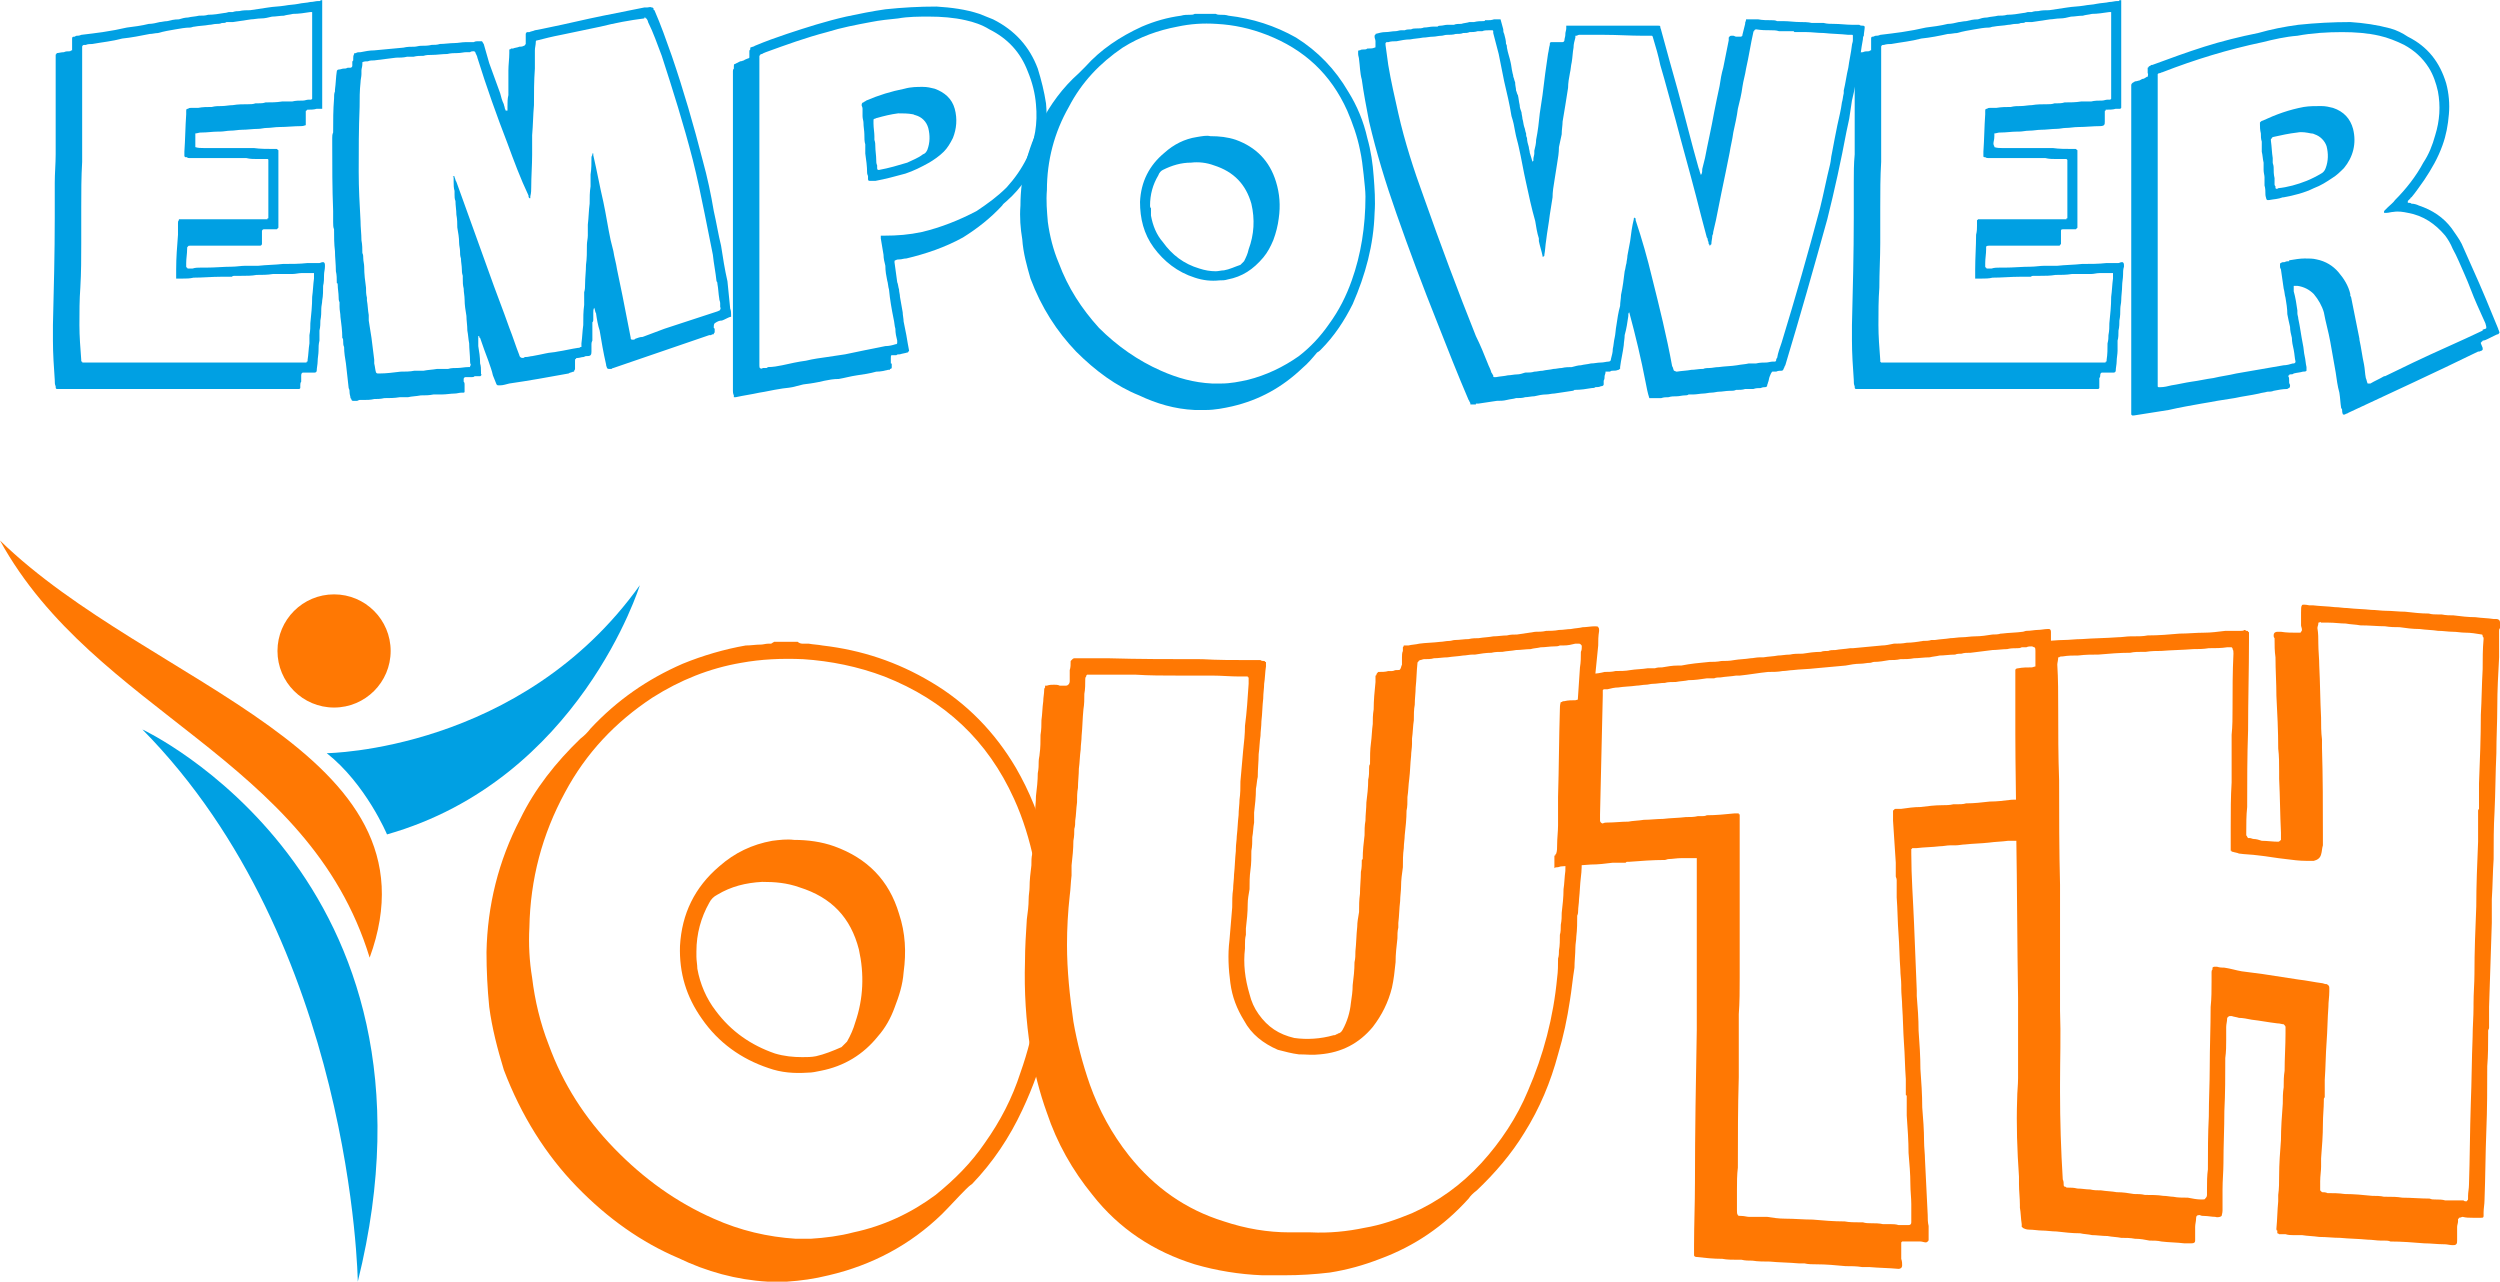 <?xml version="1.0" encoding="UTF-8"?>
<!DOCTYPE svg PUBLIC "-//W3C//DTD SVG 1.1//EN" "http://www.w3.org/Graphics/SVG/1.1/DTD/svg11.dtd">
<!-- Creator: CorelDRAW X7 -->
<svg xmlns="http://www.w3.org/2000/svg" xml:space="preserve" width="99.99mm" height="51.268mm" version="1.1" style="shape-rendering:geometricPrecision; text-rendering:geometricPrecision; image-rendering:optimizeQuality; fill-rule:evenodd; clip-rule:evenodd"
viewBox="0 0 2739 1404"
 xmlns:xlink="http://www.w3.org/1999/xlink">
 <defs>
  <style type="text/css">
   <![CDATA[
    .fil2 {fill:#00A0E3}
    .fil3 {fill:#FF7803}
    .fil1 {fill:#00A0E3;fill-rule:nonzero}
    .fil0 {fill:#FF7803;fill-rule:nonzero}
   ]]>
  </style>
 </defs>
 <g id="Layer_x0020_1">
  <g id="_2582511233488">
   <g>
    <path class="fil0" d="M874 703l0 0c-6,0 -12,0 -17,0 -3,0 -6,0 -9,0 -1,1 -2,1 -3,2 0,0 -1,0 -2,0 -1,0 -1,0 -1,0 -3,0 -6,1 -8,1 -6,0 -11,1 -17,1 -23,4 -47,11 -69,20 -39,17 -72,40 -101,71 -3,4 -7,8 -11,11 -27,26 -50,55 -66,88 -24,46 -36,95 -37,146 0,20 1,40 3,60 3,23 9,46 16,69 19,50 46,93 80,128 34,35 71,61 111,78 31,15 64,24 98,26 7,0 14,0 21,0 15,-1 30,-3 46,-7 47,-11 89,-33 124,-67 9,-9 17,-18 26,-27 2,-2 4,-4 7,-6 23,-24 41,-51 55,-81 24,-51 37,-104 39,-160 1,-22 1,-43 -1,-65 -2,-23 -6,-46 -12,-68 -7,-29 -18,-56 -33,-82 -23,-39 -54,-71 -93,-94 -37,-22 -76,-35 -119,-40 -5,-1 -10,-1 -15,-2 -2,0 -5,0 -7,0 0,0 0,0 0,0 -2,0 -4,-1 -5,-2zm268 323l0 0c0,54 -8,104 -24,149 -9,28 -22,53 -39,77 -15,22 -33,40 -54,57 -27,20 -57,34 -90,41 -15,4 -31,6 -47,7 -5,0 -11,0 -16,0 -31,-2 -61,-9 -90,-22 -41,-18 -77,-44 -109,-77 -32,-33 -56,-70 -72,-114 -9,-23 -15,-48 -18,-73 -3,-18 -4,-37 -3,-55 1,-53 14,-102 39,-148 23,-43 55,-77 96,-104 30,-19 62,-32 97,-38 22,-4 44,-5 68,-4 30,2 60,8 89,19 66,26 113,70 142,134 10,22 17,45 22,69 3,15 6,30 7,45 2,15 2,28 2,37zm-272 -106l0 0c-8,-1 -16,0 -24,1 -22,4 -41,13 -58,28 -27,23 -41,52 -43,87 -1,30 7,56 24,80 18,26 43,44 73,54 14,5 28,6 43,5 5,0 9,-1 14,-2 26,-5 47,-18 63,-38 8,-9 14,-20 18,-31 5,-13 9,-25 10,-39 3,-22 2,-43 -5,-64 -11,-37 -35,-61 -71,-74 -14,-5 -29,-7 -44,-7zm-107 122l0 0c0,-19 5,-37 14,-53 2,-4 5,-7 9,-9 15,-9 31,-13 49,-14 14,0 27,1 41,6 35,11 56,33 65,68 6,27 5,54 -4,80 -2,7 -5,14 -9,21 -2,2 -4,4 -6,6 -9,4 -19,8 -28,10 -5,1 -10,1 -15,1 -10,0 -20,-1 -30,-4 -26,-9 -48,-24 -65,-47 -10,-13 -17,-29 -20,-46 0,-4 -1,-9 -1,-13 0,-2 0,-4 0,-6z"/>
    <path id="1" class="fil0" d="M1538 707l0 0c0,1 -1,2 -1,2 0,2 0,3 0,4 -1,2 -1,5 -1,7 0,3 0,6 0,8 -1,2 -1,4 -2,5 0,1 -2,1 -5,1 -1,0 -2,1 -4,1 -1,0 -3,0 -4,0 -3,1 -7,1 -11,1 -1,1 -2,2 -2,3 0,1 -1,1 -1,1 0,3 0,5 0,7 -1,10 -2,20 -2,30 -1,6 -1,11 -1,16 -1,7 -1,14 -2,21 -1,7 -1,15 -1,23 -1,1 -1,3 -1,4 0,5 0,9 -1,13 0,9 -1,17 -2,25 0,7 -1,13 -1,20 -1,5 -1,11 -1,16 -1,8 -2,17 -2,26 0,0 0,0 -1,1 0,4 0,9 -1,13 0,8 -1,16 -1,24 -1,7 -1,13 -1,20 -1,6 -2,11 -2,16 -1,9 -1,18 -2,27 0,4 0,8 -1,12 0,9 -1,17 -2,25 0,7 -1,13 -2,20 -1,10 -4,20 -9,29 -1,2 -3,4 -5,4 -1,1 -1,1 -2,1 -1,1 -2,1 -3,1 -14,4 -29,5 -43,3 -17,-4 -29,-12 -39,-26 -5,-7 -8,-14 -10,-22 -5,-17 -7,-33 -5,-50 0,-1 0,-3 0,-4 0,-4 0,-7 1,-11 0,-2 0,-5 0,-7 1,-9 2,-17 2,-27 0,-5 1,-10 2,-16 0,-7 0,-14 1,-21 1,-7 1,-14 1,-21 1,-5 1,-10 1,-15 1,-5 1,-11 2,-16 0,-2 0,-4 0,-6 0,-1 0,-3 0,-5 1,-8 2,-17 2,-26 1,-5 1,-9 2,-13 0,-9 1,-17 1,-25 1,-7 1,-14 2,-20 0,-5 1,-10 1,-16 1,-8 1,-17 2,-25 0,-6 1,-11 1,-16 1,-6 1,-13 2,-19 0,-2 0,-3 0,-5 0,0 -1,0 -1,0 0,-1 -1,-1 -1,-1 -1,0 -3,0 -4,-1 -5,0 -9,0 -12,0 -18,0 -35,0 -52,-1 -35,0 -69,0 -103,-1 -11,0 -23,0 -35,0 0,0 -1,0 -2,0 0,0 0,0 0,0 -1,0 -2,1 -2,1 -1,1 -1,1 -2,2 0,4 0,7 -1,10 0,2 0,3 0,5 0,2 0,5 0,7 0,3 -2,5 -4,5 -3,0 -5,0 -7,0 -2,-1 -4,-1 -6,-1 -3,0 -5,0 -8,1 0,0 -1,0 -2,0 0,1 0,1 0,2 -1,1 -1,2 -1,3 0,4 -1,8 -1,12 -1,7 -1,14 -2,21 0,5 0,10 -1,16 0,7 0,14 -1,21 0,2 -1,5 -1,8 0,4 0,8 -1,13 0,8 -1,17 -2,25 0,7 -1,13 -1,20 0,5 -1,10 -1,16 -1,7 -1,15 -2,22 0,2 0,4 0,5 -1,4 -1,8 -1,13 -1,8 -2,16 -2,24 0,4 -1,8 -1,13 0,7 -1,15 -2,22 -1,16 -2,31 -2,46 -1,33 1,65 6,97 4,23 10,47 18,69 11,33 28,63 50,90 29,37 67,62 112,76 24,7 49,11 74,12 5,0 10,0 15,0 3,0 6,0 9,0 17,0 33,-1 50,-3 19,-3 37,-8 55,-15 38,-14 70,-36 97,-66 2,-3 5,-6 9,-9 20,-19 38,-40 52,-63 17,-27 29,-56 37,-86 6,-20 10,-39 13,-59 2,-12 3,-24 5,-36 0,-7 1,-15 1,-22 0,-4 1,-8 1,-12 1,-8 1,-16 1,-23 1,-2 1,-4 1,-5 0,-4 1,-9 1,-13 1,-9 1,-16 2,-24 1,-7 1,-15 1,-22 1,-5 1,-10 1,-15 1,-4 1,-9 1,-14 1,-2 1,-5 1,-7 0,-3 0,-7 1,-10 0,-7 1,-14 1,-21 0,-5 1,-10 2,-15 0,-7 1,-14 1,-22 0,-5 1,-11 1,-17 1,-6 1,-13 1,-19 1,-11 2,-22 3,-33 1,-9 2,-19 2,-29 1,-10 2,-20 3,-30 0,-5 0,-10 1,-16 0,-2 0,-3 -1,-4 0,-1 -2,-1 -4,-1 -4,0 -9,1 -13,1 -4,1 -8,1 -13,2 -4,0 -8,1 -13,1 -5,1 -10,1 -14,1 -4,1 -8,1 -12,1 -7,1 -13,2 -20,3 -4,0 -7,0 -11,1 -5,0 -10,1 -15,1 -5,1 -10,1 -16,2 -3,0 -7,0 -11,1 -5,0 -10,1 -15,1 -2,0 -4,1 -6,1 -4,0 -7,1 -10,1 -8,1 -16,1 -23,2 -4,1 -8,1 -12,2 -2,0 -3,0 -5,0zm16 17l0 0c1,0 1,-1 2,-1 1,0 3,-1 4,-1 0,0 0,0 0,0 4,0 8,0 11,-1 5,0 10,-1 15,-1 6,-1 11,-1 17,-2 3,0 7,-1 10,-1 1,0 2,0 3,0 6,-1 12,-2 18,-2 4,-1 8,-1 12,-1 5,-1 10,-1 15,-2 5,0 11,-1 16,-1 3,-1 7,-1 11,-2 5,0 10,-1 15,-1 2,0 4,0 6,-1 2,0 3,0 4,0 5,0 9,-1 13,-2 1,0 3,0 4,0 0,0 0,0 0,0 1,0 2,1 2,1 1,1 1,1 1,2 0,2 0,4 -1,6 0,6 0,11 -1,17 -1,15 -2,30 -3,45 0,6 -1,13 -1,19 -1,6 -1,11 -2,17 -1,9 -1,19 -2,29 0,5 -1,10 -1,16 -1,7 -1,14 -1,21 -1,7 -2,15 -2,22 -1,5 -1,9 -1,14 -1,9 -2,17 -2,25 -1,5 -1,10 -1,15 -1,7 -1,14 -2,20 0,9 -1,17 -2,26 0,4 0,8 -1,13 0,4 0,8 -1,11 0,6 0,12 -1,17 0,3 0,6 -1,9 0,7 0,14 -1,21 -4,43 -15,85 -32,124 -12,29 -30,56 -51,79 -22,24 -47,42 -76,55 -17,7 -34,13 -52,16 -19,4 -39,6 -59,5 -3,0 -6,0 -9,0 -4,0 -9,0 -14,0 -24,0 -48,-4 -72,-12 -42,-13 -76,-37 -104,-72 -19,-24 -33,-50 -43,-78 -8,-23 -14,-46 -18,-69 -4,-28 -7,-56 -7,-84 0,-18 1,-36 3,-54 1,-7 1,-14 2,-22 0,-4 0,-7 0,-11 1,-9 2,-18 2,-27 1,-5 1,-9 1,-13 1,-3 1,-6 1,-9 1,-6 1,-13 2,-20 0,-5 0,-11 1,-16 0,-7 1,-14 1,-21 1,-7 1,-14 2,-21 0,-5 1,-10 1,-15 1,-10 1,-19 2,-29 1,-6 1,-11 1,-17 1,-5 1,-11 1,-16 0,0 0,0 0,0 0,-1 0,-2 1,-3 0,-1 0,-1 1,-2 0,0 0,0 1,0 1,0 2,0 3,0 2,0 4,0 6,0 14,0 28,0 43,0 15,1 31,1 47,1 12,0 24,0 37,0 10,0 20,1 30,1 2,0 4,0 6,0 1,0 2,0 2,0 1,0 1,0 1,0 0,1 0,1 1,1 0,1 0,1 0,1 0,0 0,1 0,2 0,1 0,2 0,3 0,0 0,0 0,1 -1,15 -2,31 -4,46 0,9 -1,18 -2,27 -1,12 -2,23 -3,34 0,7 0,13 -1,20 0,5 -1,11 -1,17 -1,8 -1,15 -2,23 0,4 -1,9 -1,14 0,0 0,1 0,2 -1,9 -1,17 -2,26 0,5 -1,11 -1,16 -1,6 -1,13 -1,20 -1,12 -2,24 -3,36 -2,16 -1,32 1,47 2,15 7,28 15,41 8,15 21,25 37,32 8,2 15,4 23,5 8,0 15,1 23,0 24,-2 43,-12 58,-30 10,-13 17,-27 21,-43 2,-9 3,-18 4,-28 0,-9 1,-17 2,-26 0,-4 0,-8 1,-12 0,-1 0,-3 0,-5 1,-8 1,-16 2,-24 0,-5 1,-11 1,-16 0,-7 1,-14 2,-21 0,-7 0,-14 1,-21 0,-5 1,-10 1,-14 1,-9 2,-18 2,-27 1,-4 1,-9 1,-15 1,-6 1,-13 2,-20 1,-8 1,-16 2,-25 0,-4 1,-9 1,-13 0,-2 0,-4 0,-6 1,-7 1,-14 2,-20 0,-6 0,-12 1,-17 0,-7 1,-13 1,-19 1,-9 1,-18 2,-27 0,0 0,-1 1,-1 0,0 0,-1 0,-1z"/>
    <path id="2" class="fil0" d="M1703 938l0 0c0,4 0,8 0,13 1,-1 2,-1 3,-1 2,0 3,-1 5,-1 11,-1 21,-1 32,-2 8,0 16,-1 24,-2 5,0 9,0 14,0 1,-1 1,-1 2,-1 0,0 1,0 2,0 13,-1 26,-2 39,-2 1,0 3,-1 4,-1 4,0 9,-1 14,-1 4,0 9,0 14,0 1,0 2,0 3,0 0,1 0,1 0,2 0,3 0,6 0,9 0,59 0,118 0,177 -1,56 -2,112 -2,168 0,23 -1,46 -1,68 0,4 0,7 0,11 0,1 1,2 3,2 9,1 18,2 28,2 5,1 11,1 16,1 2,0 4,0 5,0 4,1 8,1 12,1 6,1 13,1 19,1 10,1 21,1 32,2 1,0 2,0 3,0 0,0 1,0 2,0 0,0 1,0 1,0 4,1 9,1 13,1 11,0 21,1 32,2 6,0 12,0 18,1 1,0 1,0 2,0 0,0 1,0 1,0 2,0 4,0 5,0 11,1 22,1 32,2 2,0 4,-1 4,-4 0,-2 0,-4 -1,-7 0,-1 0,-3 0,-5 0,-3 0,-6 0,-9 0,0 0,0 0,0 0,-1 0,-3 0,-4 0,0 1,-1 1,-1 1,0 1,0 1,0 5,0 9,0 13,0 2,0 4,0 6,0 2,0 4,1 6,1 1,0 2,-1 2,-1 1,-1 1,-1 1,-2 0,-3 0,-5 0,-7 0,-3 0,-6 0,-8 -1,-4 -1,-8 -1,-12 -1,-20 -2,-40 -3,-61 0,-6 -1,-13 -1,-20 0,-12 -1,-25 -2,-37 0,-14 -1,-28 -2,-42 0,-14 -1,-28 -2,-42 0,-13 -1,-26 -2,-38 0,-2 0,-4 0,-6 -1,-24 -2,-49 -3,-74 -1,-25 -3,-51 -3,-76 0,-1 0,-1 0,-2 0,0 0,0 0,-1 0,0 0,-1 0,-2 1,0 1,-1 1,-1 1,0 2,0 2,0 1,0 2,0 3,0 8,-1 17,-1 25,-2 4,0 8,-1 11,-1 2,0 4,0 5,0 1,0 1,0 1,0 4,0 8,-1 11,-1 9,-1 17,-1 26,-2 7,-1 14,-1 21,-2 5,0 9,0 13,0 1,0 1,-1 2,-1 0,0 1,0 1,0 0,0 1,0 1,-1 1,0 1,-1 1,-1 0,-3 0,-5 0,-7 0,-2 0,-4 0,-6 0,-3 0,-6 0,-9 0,-2 1,-3 4,-3 3,0 7,-1 10,-1 4,0 7,-1 10,-1 2,0 3,0 4,-1 0,0 1,0 1,0 0,0 0,-1 0,-1 0,-2 0,-5 0,-7 0,-61 0,-123 0,-184 0,-2 0,-4 0,-6 0,-2 -1,-3 -2,-3 -1,0 -1,0 -2,0 -3,0 -7,1 -11,1 -3,0 -7,1 -12,1 -1,0 -3,1 -4,1 -7,1 -15,1 -23,2 0,0 -1,0 -1,0 -3,1 -6,1 -9,1 -6,1 -13,2 -19,2 -5,0 -10,1 -14,1 -5,0 -9,1 -13,1 -6,1 -11,1 -17,2 -1,0 -2,0 -4,0 -3,1 -6,1 -9,1 -6,1 -12,2 -18,2 -5,1 -9,1 -14,1 -5,1 -9,2 -13,2 -11,1 -22,2 -32,3 -1,0 -2,0 -3,0 -6,1 -11,1 -16,2 -3,0 -6,0 -8,1 -3,0 -6,0 -8,1 -7,0 -14,1 -20,2 -5,0 -10,0 -14,1 -5,0 -9,1 -13,1 -5,1 -10,1 -16,2 -1,0 -3,0 -4,0 -4,0 -7,1 -10,1 -6,1 -12,1 -18,2 -5,1 -10,1 -14,1 -5,1 -9,1 -13,1 -11,1 -21,2 -31,4 -2,0 -3,0 -4,0 -6,0 -11,1 -17,2 -3,0 -5,0 -8,1 -2,0 -5,0 -8,0 -6,1 -13,1 -19,2 -5,1 -11,1 -16,1 -4,1 -8,1 -12,1 -4,1 -9,2 -14,2 0,0 0,0 0,0 -1,0 -1,0 -2,0 0,0 -1,0 -1,0 -1,1 -1,1 -1,2 -1,0 -1,1 -1,1 0,2 0,4 0,7 0,2 -1,4 -1,6 0,2 0,5 0,8 0,2 -1,4 -4,4 -2,0 -5,0 -8,1 -4,0 -8,0 -12,1 -1,0 -2,0 -3,1 0,0 -1,0 -1,0 0,0 0,0 0,0 -1,3 -1,6 -1,8 -1,32 -1,64 -2,96 0,8 0,15 0,22 0,3 0,6 0,9 0,7 -1,14 -1,21 0,4 0,7 -1,10 -1,1 -1,1 -1,2 -1,0 -1,0 -1,1zm202 173l0 0c1,-13 1,-27 1,-40 0,-31 0,-62 0,-94 0,-20 0,-41 0,-61 0,-5 0,-11 0,-16 0,-2 0,-5 0,-8 0,0 0,0 -1,0 0,0 0,-1 0,-1 -2,0 -4,0 -5,0 -10,1 -20,2 -30,2 -2,1 -4,1 -6,1 -1,0 -1,0 -2,0 -1,0 -1,0 -2,0 -4,1 -8,1 -13,1 -8,1 -17,1 -25,2 -7,0 -14,1 -21,1 -6,1 -12,1 -17,2 -8,0 -15,1 -23,1 -2,0 -3,0 -5,1 -1,0 -2,-1 -2,-1 -1,-1 -1,-2 -1,-2 0,-3 0,-5 0,-7 1,-43 2,-86 3,-130 0,-1 0,-3 0,-5 0,0 0,-1 0,-1 1,-1 1,-1 1,-1 2,0 3,0 4,0 4,-1 8,-2 12,-2 6,-1 13,-1 20,-2 3,0 7,-1 10,-1 3,0 5,-1 8,-1 4,0 8,-1 13,-1 3,-1 8,-1 12,-1 5,-1 10,-1 14,-2 7,0 13,-1 20,-2 2,0 5,0 8,0 2,-1 5,-1 7,-1 6,-1 11,-1 17,-2 2,0 3,0 4,0 10,-1 21,-3 31,-4 5,0 11,0 16,-1 4,0 8,-1 11,-1 8,-1 17,-1 25,-2 11,-1 22,-2 33,-3 5,-1 11,-2 16,-2 4,0 7,-1 11,-1 1,0 3,-1 4,-1 6,0 11,-1 17,-2 4,0 8,0 12,-1 5,0 10,0 15,-1 5,0 11,-1 17,-1 4,-1 7,-1 11,-2 5,0 11,-1 17,-1 2,-1 5,-1 7,-1 3,-1 6,-1 10,-1 8,-1 16,-2 24,-3 5,0 11,-1 16,-1 4,-1 7,-1 11,-1 2,0 3,0 5,-1 1,0 2,0 3,0 1,0 2,0 2,0 2,-1 4,-1 6,-1 1,0 2,1 3,1 1,1 1,2 1,4 0,1 0,1 0,2 0,0 0,0 0,1 0,1 0,2 0,3 0,0 0,0 0,0 0,13 0,26 0,39 0,35 0,70 0,106 0,1 0,1 0,2 0,3 0,5 0,6 0,1 -1,2 -2,2 0,0 -2,1 -4,1 -1,0 -3,0 -4,0 -1,0 -3,0 -4,0 -4,1 -8,1 -12,1 -8,1 -16,2 -24,2 -9,1 -17,2 -26,2 -3,1 -7,1 -10,1 -1,0 -1,0 -2,0 0,0 -1,0 -2,0 -4,1 -8,1 -12,1 -8,0 -16,1 -24,2 -7,0 -14,1 -21,2 -2,0 -4,0 -6,0 -1,0 -1,0 -2,1 0,0 -1,1 -1,1 0,0 0,1 0,1 0,1 0,1 0,2 0,3 0,6 0,8 1,15 2,31 3,46 0,4 0,8 0,13 0,1 0,1 0,2 0,1 1,2 1,4 0,6 0,12 0,19 1,13 1,27 2,40 1,13 1,26 2,39 0,6 1,11 1,17 0,0 0,1 0,1 0,1 0,2 0,3 0,6 1,13 1,19 1,14 1,27 2,41 1,13 1,26 2,39 0,6 0,11 0,17 0,1 0,1 1,1 0,1 0,2 0,3 0,6 0,13 0,19 1,14 2,28 2,41 1,12 2,23 2,34 0,8 1,15 1,22 0,4 0,9 0,13 0,1 0,3 0,4 0,1 0,2 0,3 0,2 -1,3 -3,3 -3,0 -6,0 -10,0 0,0 0,0 -1,0 -3,-1 -6,-1 -8,-1 -3,0 -6,0 -9,0 -4,-1 -9,-1 -13,-1 -3,0 -6,0 -9,-1 -1,0 -1,0 -2,0 0,0 -1,0 -2,0 -5,0 -11,0 -16,-1 -12,0 -24,-1 -35,-2 -10,0 -20,-1 -30,-1 -7,0 -14,-1 -20,-2 -4,0 -7,0 -11,0 -2,0 -4,0 -5,0 -1,0 -2,0 -4,0 -2,0 -5,-1 -8,-1 -2,0 -4,0 -4,-1 -1,-1 -1,-3 -1,-5 0,-7 0,-15 0,-22 0,-9 0,-17 1,-25 0,-34 0,-66 1,-99 0,-16 0,-32 0,-48 0,-7 0,-14 0,-21 0,0 0,0 0,0z"/>
    <path id="3" class="fil0" d="M2463 918l0 0c-1,-1 -1,-2 -2,-3 0,0 0,-1 0,-2 0,-1 0,-1 0,-1 0,-9 0,-19 1,-28 0,-28 0,-56 1,-84 0,-33 1,-66 1,-99 0,-2 0,-5 0,-8 0,0 0,-1 -1,-1 0,-1 -1,-1 -1,-1 0,0 0,0 -1,0 0,0 -1,-1 -2,-1 -1,1 -3,1 -4,1 -6,0 -12,0 -17,0 -8,1 -16,2 -23,2 -9,0 -18,1 -27,1 -11,1 -23,2 -35,2 -5,1 -10,1 -16,1 0,0 -1,0 -1,0 -1,0 -1,0 -2,0 -4,0 -9,1 -14,1 -13,1 -26,1 -39,2 -7,0 -14,1 -20,1 -7,0 -13,1 -20,1 -1,0 -2,0 -2,0 -1,1 -1,1 -1,1 0,0 0,1 -1,1 0,1 0,2 0,3 0,2 0,5 0,8 0,1 0,3 0,4 0,0 0,1 0,1 0,2 0,4 0,6 0,3 -1,4 -4,4 -1,0 -1,0 -2,0 0,0 -1,0 -1,0 -1,0 -3,1 -4,1 -5,0 -10,0 -15,1 -2,0 -3,1 -3,2 0,4 0,8 0,12 0,19 0,39 0,58 0,36 1,73 1,109 1,60 1,120 2,180 0,25 0,50 0,75 0,4 0,9 0,13 0,8 -1,15 -1,23 -1,28 0,56 2,85 0,2 0,5 0,8 0,8 1,15 1,23 0,1 0,2 0,3 1,5 1,12 2,18 0,0 0,1 0,1 0,1 0,1 0,2 1,0 1,1 1,1 2,1 4,2 7,2 0,0 0,0 0,0 5,0 10,1 14,1 5,0 11,1 16,1 9,1 17,2 26,2 4,1 9,1 13,2 5,0 11,1 17,1 5,1 10,1 15,2 5,0 10,0 15,1 6,0 11,1 16,2 4,0 9,0 13,1 8,1 17,1 25,2 3,0 6,0 8,0 3,0 4,-1 4,-3 0,-3 0,-5 0,-8 0,0 0,-1 0,-1 0,-2 0,-4 0,-6 0,-3 1,-6 1,-9 0,-3 1,-4 4,-4 2,1 3,1 5,1 4,0 8,1 12,1 3,1 6,0 7,-1 0,-1 1,-3 1,-6 0,-3 0,-6 0,-9 0,0 0,-1 0,-2 0,-4 0,-8 0,-12 0,-10 1,-20 1,-29 0,-19 1,-38 1,-57 1,-19 1,-39 1,-58 1,-7 1,-14 1,-20 0,-5 0,-10 0,-14 0,-3 1,-6 1,-9 0,-1 0,-1 1,-2 0,0 1,-1 2,-1 0,0 1,0 2,0 3,1 5,1 8,2 4,0 9,1 14,2 9,1 19,3 28,4 3,0 5,1 7,1 1,1 2,2 2,3 0,1 0,3 0,5 0,1 0,2 0,2 0,14 -1,27 -1,41 -1,6 -1,12 -1,17 0,0 0,0 0,0 0,0 0,1 0,1 -1,6 -1,12 -1,18 -1,13 -2,27 -2,40 -1,13 -2,26 -2,39 0,7 0,14 -1,21 0,1 0,3 0,3 0,1 0,2 0,4 -1,10 -1,20 -2,30 0,1 0,2 1,2 0,1 0,1 0,1 0,1 0,1 0,2 1,0 2,1 2,1 1,0 1,0 2,0 2,0 4,0 5,0 3,1 6,1 8,1 3,0 7,0 10,0 6,1 12,1 19,2 8,0 15,1 23,1 10,1 20,1 30,2 5,0 10,1 14,1 1,0 2,0 3,0 0,0 1,0 1,0 2,0 5,0 7,1 12,0 25,1 37,2 7,0 14,1 21,1 0,0 0,0 1,0 3,0 6,1 9,1 2,0 3,0 4,-1 1,-1 1,-2 1,-4 0,-3 0,-6 0,-9 0,-1 0,-3 0,-4 0,-1 0,-1 0,-2 0,-2 1,-4 1,-6 0,-1 0,-2 0,-3 0,0 1,0 1,0 0,-1 0,-1 0,-1 2,0 3,-1 4,-1 4,1 7,1 11,1 3,0 6,0 9,0 2,0 3,0 3,-2 0,-1 0,-3 0,-4 0,-4 1,-9 1,-13 1,-26 1,-51 2,-76 1,-24 1,-48 1,-71 1,-12 1,-24 1,-36 0,-1 0,-2 0,-3 0,-1 1,-2 1,-3 0,-8 0,-16 0,-23 1,-31 2,-61 3,-92 0,-4 0,-8 0,-12 0,-5 0,-9 0,-14 1,-15 1,-30 2,-44 0,-18 0,-35 1,-52 1,-21 1,-43 2,-64 0,-17 1,-34 1,-51 0,-18 1,-36 2,-54 0,-6 0,-13 0,-20 0,-3 0,-6 0,-9 0,-1 0,-2 1,-3 0,-2 0,-4 0,-6 0,-3 -2,-4 -4,-4 -1,0 -2,0 -3,0 -6,-1 -13,-1 -20,-2 -8,0 -16,-1 -24,-2 -4,0 -8,0 -13,-1 0,0 -1,0 -2,0 0,0 -1,0 -2,0 -3,0 -7,0 -10,-1 -9,0 -17,-1 -26,-2 -7,0 -14,-1 -21,-1 -5,0 -11,-1 -16,-1 -9,-1 -18,-1 -26,-2 -5,0 -9,-1 -14,-1 -8,-1 -16,-1 -24,-2 -2,0 -3,0 -4,0 -5,-1 -8,-1 -8,0 -1,1 -1,4 -1,8 0,1 0,3 0,5 0,3 0,6 0,9 0,1 1,3 1,5 0,1 -1,2 -1,2 0,1 -1,1 -2,1 0,0 0,0 -1,0 0,0 -1,0 -1,0 -6,0 -12,0 -18,-1 0,0 -1,0 -1,0 -1,0 -1,0 -1,0 -1,0 -1,0 -2,0 -2,0 -4,1 -4,4 0,1 0,2 1,3 0,1 0,1 0,1 0,7 0,13 1,20 0,14 1,28 1,42 1,19 2,39 2,58 1,8 1,16 1,25 0,1 0,2 0,3 0,2 0,3 0,5 1,20 1,39 2,59 0,1 0,3 0,4 0,1 0,1 0,2 0,0 0,0 0,1 0,0 0,0 0,1 -1,1 -2,2 -3,2 -6,0 -12,-1 -18,-1 -3,-1 -6,-2 -9,-2 -1,0 -3,-1 -4,-1 -1,0 -2,0 -2,0zm256 -223l0 0c1,0 1,1 1,2 1,1 1,2 1,2 0,1 0,1 0,1 -1,11 -1,22 -1,33 -1,17 -1,33 -2,50 0,25 -1,50 -2,75 0,10 0,19 0,28 -1,1 -1,2 -1,2 0,1 0,2 0,2 0,11 0,22 0,32 -1,24 -2,48 -2,71 -1,24 -2,49 -2,74 0,10 -1,21 -1,32 0,1 0,1 0,2 0,0 0,1 0,2 0,11 -1,22 -1,33 -1,24 -1,49 -2,73 -1,30 -1,60 -2,89 0,4 -1,8 -1,12 0,1 0,2 0,3 0,1 0,2 -1,2 0,1 -1,1 -1,1 -1,0 -2,0 -3,-1 -7,0 -13,0 -20,0 -3,-1 -7,-1 -10,-1 -3,0 -5,0 -7,-1 -10,0 -20,-1 -30,-1 -6,-1 -11,-1 -17,-1 -1,0 -1,0 -1,0 -1,0 -1,0 -2,0 -4,-1 -9,-1 -13,-1 -10,-1 -20,-2 -30,-2 -7,-1 -13,-1 -19,-1 -2,-1 -4,-1 -6,-1 0,0 -1,-1 -1,-1 -1,-1 -1,-1 -1,-1 0,-1 0,-1 0,-1 0,-3 0,-7 0,-9 0,-6 1,-11 1,-16 0,-3 0,-6 0,-9 1,-13 2,-25 2,-38 0,-9 1,-17 1,-25 0,-1 0,-1 0,-2 0,0 0,-1 1,-2 0,-6 0,-13 0,-19 1,-14 1,-28 2,-41 1,-13 1,-26 2,-39 0,-6 1,-11 1,-17 0,-1 0,-1 0,-1 0,-1 0,-2 0,-3 0,-2 -1,-3 -3,-4 0,0 -1,0 -1,0 -1,0 -3,-1 -4,-1 -8,-1 -17,-3 -26,-4 -13,-2 -26,-4 -39,-6 -8,-1 -16,-2 -23,-3 -6,-1 -12,-3 -19,-4 -2,0 -5,0 -8,-1 -1,0 -2,0 -3,0 0,0 -1,0 -2,1 0,0 0,1 0,1 0,1 0,1 0,1 -1,1 -1,2 -1,3 0,3 0,7 0,10 0,9 0,19 -1,28 0,22 -1,44 -1,66 0,18 -1,35 -1,54 -1,19 -1,38 -1,58 -1,7 -1,14 -1,21 0,0 0,0 0,0 0,2 0,5 0,7 0,2 -1,3 -2,4 0,1 -2,1 -4,1 -5,0 -10,-1 -15,-2 -6,0 -11,0 -16,-1 -3,0 -7,-1 -11,-1 -6,-1 -13,-1 -20,-1 -4,-1 -8,-1 -12,-1 -6,-1 -12,-2 -19,-2 -5,-1 -11,-1 -17,-2 -4,0 -8,0 -12,-1 -5,0 -9,-1 -14,-1 -4,-1 -7,-1 -10,-1 0,0 -1,0 -1,0 -1,0 -1,0 -2,-1 0,0 -1,0 -1,0 -1,-1 -1,-1 -1,-2 0,-2 0,-4 -1,-6 -2,-32 -3,-64 -3,-96 0,-3 0,-6 0,-8 0,-27 1,-54 0,-81 0,-10 0,-19 0,-29 0,-12 0,-23 0,-35 0,-6 0,-12 0,-19 0,-18 0,-37 0,-55 -1,-38 -1,-76 -1,-114 -1,-27 -1,-53 -1,-79 0,-16 0,-32 -1,-48 0,-2 1,-5 1,-8 0,0 0,0 0,0 0,0 0,0 1,0 1,-1 2,-1 4,-1 6,-1 11,-1 17,-1 8,-1 15,-1 22,-1 12,-1 23,-2 35,-2 4,-1 9,-1 14,-1 0,0 1,0 1,0 1,0 1,0 2,0 6,-1 12,-1 17,-1 12,-1 23,-1 35,-2 6,0 11,0 17,-1 7,0 14,0 20,-1 2,0 3,0 5,0 0,0 0,0 1,1 0,0 0,0 0,1 1,1 1,3 1,5 -1,20 -1,40 -1,60 0,10 0,19 -1,29 0,17 0,34 0,52 -1,16 -1,32 -1,49 0,2 0,5 0,8 0,5 0,9 0,14 0,1 0,2 0,4 0,0 0,0 1,0 0,1 0,1 0,1 1,0 1,0 1,0 3,1 5,1 7,2 7,1 14,1 21,2 10,1 20,3 30,4 8,1 15,2 23,2 2,0 5,0 8,0 4,-1 7,-3 8,-7 1,-3 1,-7 2,-10 0,-3 0,-7 0,-10 0,-1 0,-1 0,-1 0,-32 0,-64 -1,-96 0,-3 0,-6 0,-8 0,0 0,0 0,-1 -1,-8 -1,-16 -1,-24 -1,-19 -1,-38 -2,-57 0,-8 -1,-16 -1,-24 0,-6 0,-11 -1,-17 0,-2 1,-3 1,-5 0,0 0,-1 0,-1 0,0 1,0 1,0 1,-1 1,-1 2,0 0,0 1,0 1,0 2,0 5,0 7,0 7,0 13,1 19,1 5,1 11,1 16,2 10,0 19,1 27,1 6,1 11,1 16,1 7,1 14,2 22,2 7,1 14,1 20,2 6,0 11,1 16,1 5,0 9,1 14,1 6,0 12,1 18,2z"/>
    <path class="fil1" d="M353 0l0 0c-1,0 -1,0 -1,0 -1,0 -1,1 -2,1 0,0 -1,0 -1,0 -1,0 -1,0 -1,0 -2,0 -5,1 -8,1 -4,1 -9,1 -13,2 -5,1 -10,1 -15,2 -6,1 -12,1 -18,2 -6,1 -13,2 -20,3 -4,0 -8,0 -12,1 -2,0 -4,0 -7,1 -1,0 -2,0 -4,0 -1,0 -3,1 -5,1 -6,1 -12,2 -18,2 -3,1 -6,1 -10,1 -4,1 -8,1 -12,2 -3,0 -7,1 -10,2 -5,0 -9,1 -13,2 -3,0 -6,1 -8,1 -4,1 -8,2 -12,2 -8,2 -16,3 -24,4 -17,4 -33,6 -50,8 -2,1 -4,1 -5,1 -1,0 -2,1 -2,1 -2,0 -3,0 -3,2 0,1 0,3 0,5 0,1 0,2 0,3 0,2 0,3 0,4 0,0 0,1 0,1 -1,0 -1,0 -1,0 -1,1 -1,1 -2,1 -2,0 -4,0 -6,1 -3,0 -6,1 -8,1 0,0 0,1 0,1 -1,0 -1,1 -1,1 0,1 0,3 0,4 0,6 0,12 0,18 0,8 0,16 0,24 0,5 0,10 0,14 0,16 0,32 0,49 0,10 -1,21 -1,31 0,13 0,25 0,38 0,39 -1,78 -2,118 0,5 0,11 0,17 0,14 1,29 2,43 0,3 0,5 1,7 0,1 0,1 0,1 0,2 1,2 2,2 2,0 4,0 6,0 84,0 168,0 251,0 1,0 1,0 1,0 2,0 3,0 5,0 1,0 1,0 1,0 1,0 1,0 1,0 1,-1 1,-1 1,-1 0,-1 0,-2 0,-3 0,-1 0,-3 1,-4 0,-1 0,-2 0,-4 0,-1 0,-2 0,-3 0,-2 1,-3 2,-3 1,0 2,0 3,0 2,0 3,0 4,0 2,0 4,0 6,0 1,0 2,-1 2,-2 0,-3 1,-7 1,-10 0,-4 1,-8 1,-12 0,-4 0,-7 1,-11 0,-3 0,-7 0,-11 1,-4 1,-8 1,-11 1,-5 1,-9 1,-13 0,-3 1,-6 1,-9 1,-5 1,-11 1,-16 1,-4 1,-8 1,-12 0,-3 1,-6 1,-9 0,-1 0,-1 0,-2 0,-2 -1,-3 -2,-3 -2,0 -3,1 -4,1 0,0 0,0 0,0 -5,0 -9,0 -13,0 -9,1 -18,1 -27,1 -9,1 -18,1 -27,2 -4,0 -8,0 -12,0 0,0 -1,0 -1,0 0,0 -1,0 -1,0 -5,0 -10,1 -15,1 -9,0 -18,1 -28,1 -2,0 -4,0 -6,0 -3,0 -6,0 -9,1 -2,0 -3,0 -5,0 -1,0 -1,-1 -1,-1 -1,0 -1,-1 -1,-1 0,0 0,0 0,0 0,-1 0,-1 0,-1 0,-1 0,-2 0,-3 0,-5 1,-10 1,-15 0,-2 0,-3 1,-3 0,-1 1,-1 2,-1 2,0 3,0 4,0 0,0 1,0 1,0 6,0 12,0 18,0 16,0 32,0 48,0 2,0 4,0 6,0 1,0 2,-1 2,-2 0,-2 0,-4 0,-5 0,-1 0,-1 0,-2 0,-1 0,-1 0,-2 0,-2 0,-3 0,-5 0,-1 1,-2 2,-2 1,0 3,0 4,0 0,0 1,0 1,0 1,0 2,0 3,0 2,0 4,0 6,0 0,0 1,0 1,-1 1,0 1,-1 1,-1 0,-1 0,-2 0,-3 0,-26 0,-52 0,-79 0,-1 0,-1 0,-2 0,0 0,0 0,0 0,-1 0,-1 -1,-1 0,-1 0,-1 -1,-1 0,0 0,0 0,0 -1,0 -2,0 -3,0 -7,0 -15,0 -22,-1 -17,0 -35,0 -52,0 -1,0 -2,0 -3,0 -3,0 -6,0 -9,-1 0,0 0,0 0,-1 0,0 0,-1 0,-3 0,-2 0,-4 0,-8 0,0 0,-1 0,-2 0,0 0,0 0,-1 0,0 0,0 0,0 2,0 4,-1 6,-1 0,0 0,0 1,0 6,0 12,-1 18,-1 1,0 1,0 2,0 4,0 8,-1 11,-1 5,0 9,-1 13,-1 6,0 12,-1 18,-1 3,0 6,-1 9,-1 5,0 9,-1 14,-1 8,0 16,-1 24,-1 3,0 4,-1 5,-1 0,-1 0,-2 0,-4 0,-1 0,-2 0,-3 0,-2 0,-4 0,-5 0,-1 0,-2 0,-3 0,-1 0,-1 1,-1 0,0 0,-1 1,-1 3,0 7,0 10,-1 1,0 2,0 3,0 0,0 1,0 2,0 0,0 0,0 1,0 0,-1 0,-1 0,-1 0,-1 0,-1 0,-1 0,-2 0,-3 0,-5 0,-32 0,-63 0,-95 0,-3 0,-7 0,-10 0,0 0,-1 0,-1 0,-1 0,-2 0,-3 0,-1 0,-1 0,-2 0,0 0,-1 0,-1zm-11 13l0 0c0,0 0,1 0,1 0,0 0,0 0,1 0,1 0,2 0,3 0,29 0,58 0,86 0,1 0,2 0,3 0,0 0,0 0,0 0,1 0,1 0,1 -1,1 -1,1 -1,1 -1,0 -2,0 -3,0 -2,0 -4,1 -6,1 -4,0 -8,0 -12,1 -4,0 -7,0 -11,0 -6,1 -12,1 -18,1 -3,1 -5,1 -8,1 -1,0 -1,0 -1,0 -1,0 -1,0 -2,0 -3,1 -5,1 -8,1 -6,0 -11,0 -17,1 -4,0 -8,1 -12,1 -4,0 -7,0 -11,1 -5,0 -10,0 -15,1 -3,0 -5,0 -7,0 0,0 -1,0 -1,0 -1,0 -2,0 -3,1 -1,0 -2,0 -2,2 0,1 0,3 0,4 -1,14 -1,27 -2,41 0,2 0,3 0,5 0,0 1,1 1,1 0,0 1,0 2,0 0,1 2,1 3,1 3,0 6,0 9,0 17,0 35,0 53,0 4,1 8,1 11,1 3,0 5,0 8,0 1,0 2,0 3,0 0,0 0,0 0,0 1,0 1,0 1,0 1,0 1,1 1,1 0,0 0,0 0,1 0,1 0,1 0,2 0,19 0,38 0,57 0,1 0,3 0,4 0,0 0,0 -1,0 0,0 0,0 0,1 0,0 -1,0 -2,0 -1,0 -3,0 -5,0 -9,0 -17,0 -26,0 -19,0 -38,0 -57,0 -2,0 -4,0 -5,0 -1,0 -1,0 -1,0 0,0 -1,0 -1,0 0,1 0,1 0,1 0,0 0,0 0,0 -1,1 -1,2 -1,3 0,1 0,2 0,3 0,3 0,6 0,10 -1,13 -2,25 -2,38 0,2 0,4 0,5 0,1 0,2 0,3 0,1 0,1 0,2 1,0 1,0 2,0 0,0 1,0 1,0 1,0 2,0 4,0 4,0 8,0 12,-1 10,0 20,-1 30,-1 4,0 7,0 10,0 1,0 2,0 2,0 1,-1 2,-1 3,-1 2,0 5,0 7,0 6,0 12,0 17,-1 6,0 12,0 18,-1 7,0 14,0 21,0 4,0 7,-1 10,-1 3,0 6,0 8,0 0,0 1,0 1,0 2,0 4,0 5,0 0,1 0,3 0,5 0,0 0,0 0,1 -1,7 -1,13 -2,20 0,10 -1,19 -2,29 0,4 0,8 -1,13 0,3 0,5 0,9 -1,6 -1,12 -2,18 0,0 0,0 0,1 0,0 0,0 0,0 0,1 0,1 -1,1 0,1 0,1 -1,1 0,0 -1,0 -2,0 -1,0 -2,0 -4,0 0,0 0,0 0,0 -5,0 -11,0 -17,0 -71,0 -143,0 -215,0 -2,0 -4,0 -6,0 0,0 0,0 0,0 -1,0 -1,0 -1,-1 -1,0 -1,0 -1,-1 0,0 0,0 0,0 0,0 0,-1 0,-1 -1,-13 -2,-26 -2,-38 0,-14 0,-28 1,-41 1,-17 1,-33 1,-49 0,-3 0,-6 0,-9 0,-10 0,-20 0,-30 0,-17 0,-33 1,-50 0,-19 0,-39 0,-58 0,-4 0,-8 0,-11 0,-12 0,-23 0,-35 0,-6 0,-12 0,-18 0,-1 0,-3 0,-4 0,-1 1,-2 2,-2 1,0 1,0 2,0 2,-1 5,-1 7,-1 11,-2 22,-3 33,-6 10,-1 20,-3 30,-5 3,0 6,-1 9,-1 7,-2 13,-3 19,-4 6,-1 11,-2 16,-2 2,0 3,-1 5,-1 5,-1 11,-1 16,-2 3,0 5,-1 8,-1 2,0 4,0 6,-1 2,0 4,0 5,-1 3,0 5,0 7,0 7,-1 13,-2 20,-3 3,0 7,-1 11,-1 4,0 8,-1 12,-2 4,0 9,-1 13,-1 3,-1 6,-1 10,-2 6,0 13,-1 19,-2 0,0 1,0 1,0 0,0 0,0 1,0z"/>
    <path id="1" class="fil1" d="M651 337l0 0c1,2 1,5 2,6 1,7 2,13 4,19 2,12 4,24 7,37 0,2 1,3 1,4 1,1 1,1 2,1 0,0 1,0 3,0 0,0 1,-1 2,-1 35,-12 70,-24 105,-36 0,0 1,0 2,0 1,-1 2,-1 3,-1 0,-1 0,-1 1,-2 0,-1 0,-2 0,-4 0,0 0,0 -1,-1 0,0 0,0 0,-1 0,-1 0,-3 1,-4 3,-2 5,-3 8,-3 3,-1 6,-3 9,-4 1,0 1,0 1,0 0,-1 0,-1 0,-2 0,-2 0,-5 -1,-7 -1,-10 -2,-20 -3,-30 -3,-13 -5,-26 -7,-39 -3,-12 -5,-25 -8,-38 0,0 0,0 0,0 -3,-18 -7,-37 -12,-55 -10,-39 -21,-77 -34,-115 -6,-17 -12,-34 -19,-50 -1,0 -1,-1 -1,-1 0,0 0,-1 0,-1 -1,-1 -1,-1 -2,-1 -2,-1 -3,0 -5,0 -1,0 -2,0 -3,0 -15,3 -30,6 -45,9 -20,4 -40,9 -60,13 -4,1 -10,2 -15,3 -2,1 -4,1 -6,2 -1,0 -2,0 -3,0 0,1 -1,1 -1,2 0,0 0,1 0,1 0,0 0,1 0,1 0,1 0,2 0,3 0,2 0,4 0,6 -1,1 -1,2 -2,2 -2,1 -3,1 -5,1 -2,1 -5,1 -7,2 0,0 0,0 0,0 -1,0 -1,0 -2,0 -1,1 -1,1 -2,1 0,1 0,1 0,1 0,1 0,2 0,3 0,6 -1,13 -1,19 0,9 0,18 0,27 -1,4 -1,8 -1,13 0,0 0,1 0,2 0,1 0,1 0,2 0,0 0,0 0,0 -1,0 -1,0 -1,0 0,0 0,0 0,1 0,0 0,0 0,0 0,0 0,0 0,-1 0,0 0,0 0,0 0,0 -1,0 -1,0 0,-1 -1,-2 -1,-3 0,-1 -1,-3 -1,-4 -2,-4 -3,-8 -4,-12 -4,-11 -8,-22 -12,-33 -2,-7 -4,-14 -6,-21 -1,-1 -1,-2 -2,-3 0,0 -1,0 -3,0 0,0 -1,0 -1,0 -2,0 -3,0 -5,1 -3,0 -6,0 -9,0 -4,0 -8,1 -12,1 -5,0 -11,1 -16,1 -3,1 -6,1 -9,1 -4,1 -8,1 -12,1 -2,0 -5,1 -7,1 -4,0 -8,0 -12,1 -11,1 -22,2 -32,3 -5,0 -10,1 -15,2 -2,0 -4,0 -5,1 -2,0 -2,0 -2,1 -1,2 -1,3 -1,5 0,1 0,1 0,2 -1,1 -1,1 -1,2 0,1 0,3 0,4 0,1 -1,2 -2,2 -1,0 -2,0 -3,0 0,0 0,0 0,0 -2,1 -3,1 -5,1 -1,0 -3,1 -5,1 -1,0 -2,1 -2,2 -1,6 -1,13 -2,20 0,0 0,1 0,2 -1,2 -1,5 -1,8 -1,12 -1,24 -1,37 -1,2 -1,4 -1,6 0,2 0,4 0,6 0,25 0,49 1,74 0,2 0,5 0,7 0,2 0,4 0,5 0,3 0,6 1,8 0,8 0,16 1,24 0,7 1,14 1,22 1,4 1,8 1,13 1,0 1,1 1,2 0,4 1,9 1,13 0,2 0,4 1,6 0,1 0,3 0,5 0,4 1,7 1,11 1,8 2,15 2,23 1,1 1,2 1,4 0,2 0,4 1,6 0,6 1,12 2,18 1,9 2,18 3,27 1,2 1,3 1,5 0,2 1,4 1,6 0,0 1,1 1,1 0,1 0,1 0,1 1,1 1,1 2,1 1,0 3,0 4,0 1,0 2,-1 3,-1 2,0 3,0 5,0 3,0 7,0 11,-1 3,0 7,0 11,-1 6,0 11,0 17,-1 3,0 6,0 9,0 4,-1 9,-1 14,-2 5,0 9,0 14,-1 3,0 6,0 9,0 5,0 10,-1 14,-1 3,0 5,-1 8,-1 1,0 1,0 2,0 0,0 1,0 1,-1 0,0 0,0 0,-1 0,-2 0,-5 0,-7 0,-1 0,-2 -1,-3 0,-1 0,-2 0,-3 0,-1 1,-2 2,-2 1,0 2,0 4,0 1,0 2,0 3,0 1,0 2,0 3,-1 2,0 4,0 6,0 0,0 1,0 1,-1 1,0 1,-1 0,-1 0,-1 0,-2 0,-2 0,-4 0,-7 -1,-10 0,-7 -1,-13 -2,-19 0,-3 0,-6 0,-8 0,-1 0,-2 0,-2 0,0 0,-1 0,-1 0,0 0,0 0,0 0,0 0,0 0,0 0,0 0,0 1,0 0,0 0,0 0,0 0,1 0,2 1,2 3,9 6,17 9,25 2,6 4,11 5,16 1,3 3,7 4,10 1,1 1,1 2,1 1,0 1,0 2,0 3,0 6,-1 10,-2 21,-3 43,-7 65,-11 1,-1 3,-1 5,-2 1,0 1,0 1,0 0,0 0,-1 0,-1 0,0 1,-1 1,-2 0,0 0,0 0,0 0,-2 0,-3 0,-4 0,-1 0,-3 0,-5 0,-1 0,-2 1,-2 0,-1 1,-1 2,-1 2,0 4,-1 6,-1 1,0 2,-1 3,-1 0,0 0,0 0,0 2,0 4,0 5,-1 1,-1 1,-3 1,-4 0,0 0,-1 0,-1 0,-1 0,-2 0,-4 0,0 0,-1 0,-1 0,-1 0,-1 0,-2 0,-1 0,-2 1,-4 0,-1 0,-2 0,-3 0,0 0,-1 0,-2 0,-1 0,-3 0,-4 0,-2 0,-3 0,-4 0,0 0,-1 0,-2 0,0 0,-1 0,-1 0,-1 0,-3 0,-4 1,-1 1,-2 1,-3 0,-1 0,-1 0,-2 0,-1 0,-1 0,-2 0,-1 0,-2 0,-3 0,-1 0,-1 0,-1 0,-2 0,-3 1,-5zm-239 71l0 0c-1,-3 -1,-6 -2,-10 0,-2 0,-3 0,-4 -1,-8 -2,-16 -3,-24 -1,-7 -2,-13 -3,-19 0,-2 0,-4 0,-6 -1,-5 -1,-11 -2,-16 0,-1 0,-2 0,-3 -1,-4 -1,-7 -1,-11 -1,-7 -2,-15 -2,-23 0,-3 -1,-6 -1,-9 0,-2 0,-4 -1,-6 0,-4 0,-9 -1,-14 0,-7 -1,-14 -1,-21 -1,-18 -2,-36 -2,-54 0,-24 0,-47 1,-71 0,-9 0,-18 1,-27 0,-3 1,-6 1,-9 0,-1 0,-2 0,-4 0,-2 1,-4 1,-7 0,0 0,-1 0,-1 0,0 0,-1 0,-1 2,-1 4,-1 6,-1 0,0 0,0 0,0 2,-1 5,-1 7,-1 8,-1 16,-2 24,-3 4,0 8,0 12,-1 3,0 5,0 7,0 4,-1 7,-1 11,-1 3,-1 6,-1 9,-1 6,0 11,-1 17,-1 4,-1 8,-1 11,-1 4,0 7,-1 10,-1 1,0 3,0 4,0 1,-1 3,-1 4,-1 1,0 2,1 2,2 1,2 2,4 2,5 10,32 21,63 33,94 7,19 14,38 23,57 0,1 0,2 1,3 0,0 0,0 0,0 0,0 0,0 0,0 1,0 1,0 1,0 0,0 0,0 0,0 0,0 0,0 0,0 0,0 0,0 0,0 0,0 0,-1 0,-1 0,0 0,-1 0,-1 1,-4 1,-7 1,-10 0,-12 1,-24 1,-36 0,-7 0,-14 0,-21 1,-11 1,-22 2,-33 0,-13 0,-27 1,-40 0,-6 0,-12 0,-17 0,-1 0,-2 0,-3 0,-3 1,-6 1,-9 0,-1 0,-2 2,-2 4,-1 8,-2 12,-3 4,-1 9,-2 14,-3 14,-3 29,-6 43,-9 16,-4 32,-7 48,-9 0,-1 0,-1 0,-1 1,0 1,0 1,0 0,1 1,1 1,1 0,0 0,0 0,0 1,1 2,3 2,4 6,12 10,24 15,37 12,37 24,75 34,114 5,20 9,39 13,59 3,15 6,30 9,45 1,10 3,19 4,29 1,1 1,2 1,3 1,5 1,10 2,16 0,2 1,3 1,5 0,2 0,3 0,4 1,2 0,3 0,3 0,1 -1,1 -3,2 -19,6 -39,13 -58,19 -8,3 -16,6 -24,9 -3,0 -5,1 -8,2 0,0 0,0 0,0 -1,1 -1,1 -2,1 -1,0 -1,0 -2,0 0,0 -1,-1 -1,-1 0,0 0,0 0,0 0,0 0,-1 0,-1 -3,-15 -6,-31 -9,-46 -2,-10 -4,-19 -6,-29 -1,-7 -3,-13 -4,-20 -1,-4 -2,-8 -3,-12 -3,-14 -5,-28 -8,-42 -4,-17 -7,-34 -11,-51 0,-1 0,-1 0,-1 0,-1 0,-1 0,-1 0,0 0,0 0,0 0,0 0,0 0,0 0,0 -1,0 -1,0 0,0 0,0 0,0 0,1 0,1 0,1 0,0 0,0 0,0 0,1 -1,2 -1,3 0,6 0,13 -1,19 0,5 0,9 0,13 -1,6 -1,13 -1,19 -1,7 -1,15 -2,23 0,3 0,6 0,9 0,0 0,1 0,1 0,1 0,1 0,2 0,3 -1,7 -1,10 0,8 0,15 -1,22 0,7 -1,14 -1,21 0,3 0,6 -1,9 0,1 0,1 0,1 0,1 0,1 0,2 0,4 0,7 0,11 -1,7 -1,14 -1,22 -1,7 -1,13 -2,20 0,1 0,2 0,3 0,0 0,0 0,1 0,0 -1,0 -1,0 -1,1 -2,1 -3,1 -7,1 -15,3 -22,4 -4,1 -9,1 -13,2 -5,1 -9,2 -15,3 -2,0 -4,1 -7,1 0,0 0,0 -1,0 0,0 -1,1 -2,1 -1,0 -2,0 -3,-1 0,0 -1,-1 -1,-2 -4,-10 -7,-20 -11,-30 -7,-20 -15,-40 -22,-60 -12,-33 -24,-67 -36,-100 -1,-1 -1,-3 -2,-5 0,0 0,0 0,-1 0,0 -1,0 -1,0 0,0 0,0 0,0 0,0 -1,0 -1,0 1,1 1,1 1,2 0,1 0,2 0,4 0,3 0,7 1,10 0,2 0,3 0,4 0,2 0,5 1,7 0,5 1,10 1,15 1,5 1,10 1,14 1,6 2,11 2,17 0,3 1,6 1,9 0,3 0,5 1,8 0,4 1,8 1,12 0,2 0,4 1,7 0,1 0,2 0,3 0,4 0,7 1,11 0,4 1,8 1,12 0,6 1,12 2,18 0,5 1,10 1,16 1,5 1,9 2,14 0,6 1,13 1,20 0,1 0,2 1,4 0,0 -1,0 -1,1 0,0 0,0 0,0 0,0 0,1 0,1 -1,0 -2,0 -2,0 -4,0 -8,1 -12,1 -3,0 -7,0 -10,1 -4,0 -8,0 -12,0 -6,1 -10,1 -15,2 -3,0 -7,0 -10,0 -5,1 -10,1 -15,1 -8,1 -16,2 -23,2 0,0 0,0 0,0 -1,0 -2,0 -2,0 -1,0 -1,0 -2,-1z"/>
    <path id="2" class="fil1" d="M1807 436l0 0c0,0 0,0 1,0 0,0 0,0 0,0 2,0 4,0 6,0 1,0 2,0 3,0 1,0 2,0 3,0 3,-1 5,-1 8,-1 3,-1 6,-1 9,-1 3,0 6,-1 9,-1 1,0 3,0 4,-1 2,0 3,0 5,0 4,0 8,-1 11,-1 3,0 6,-1 9,-1 3,0 6,-1 8,-1 4,0 8,-1 12,-1 0,0 1,0 1,0 2,0 4,0 6,-1 4,0 7,0 10,-1 3,0 6,0 9,0 3,-1 5,-1 8,-1 2,-1 4,-1 5,-1 1,0 2,-1 2,-1 0,-2 1,-3 1,-4 1,-2 1,-5 2,-7 1,-2 1,-3 2,-4 0,0 0,-1 1,-1 1,0 2,0 3,0 1,0 1,0 1,0 2,-1 4,-1 6,-1 1,0 2,-1 2,-2 1,-1 1,-3 2,-4 16,-53 31,-106 46,-160 8,-32 15,-64 21,-96 1,-5 2,-9 3,-14 1,-7 2,-13 3,-20 3,-12 5,-24 7,-35 2,-11 3,-22 5,-32 0,-1 0,-3 1,-4 0,-3 1,-7 1,-10 -1,-1 -1,-1 -2,-1 -1,0 -3,0 -4,-1 -2,0 -5,0 -8,0 -6,0 -13,-1 -20,-1 -4,0 -7,0 -11,-1 -1,0 -2,0 -3,0 0,0 -1,0 -1,0 -1,0 -2,0 -2,0 -2,0 -5,0 -7,0 -4,-1 -9,-1 -13,-1 -6,0 -12,-1 -18,-1 -3,0 -5,0 -7,0 -2,-1 -4,-1 -6,-1 -5,0 -10,0 -15,-1 -3,0 -7,0 -10,0 0,0 -1,0 -2,0 0,0 0,0 -1,0 0,2 -1,3 -1,4 0,0 0,0 0,1 -1,4 -2,8 -3,12 0,1 0,1 0,1 -1,0 -1,1 -1,1 -2,0 -4,0 -6,0 -1,0 -2,-1 -3,-1 -1,0 -1,0 -2,0 -2,0 -2,1 -3,2 0,0 0,0 0,0 0,1 0,2 0,3 -2,10 -4,20 -6,30 -2,7 -3,13 -4,20 -2,9 -4,19 -6,29 -3,17 -7,34 -10,50 -1,4 -2,8 -3,12 0,2 0,4 -1,6 0,0 0,0 -1,0 0,0 0,-1 0,-1 -1,-2 -1,-4 -2,-6 -8,-28 -15,-57 -23,-86 -6,-21 -12,-43 -18,-65 0,-1 -1,-2 -1,-4 0,-1 -1,-1 -2,-1 -1,0 -2,0 -2,0 -1,0 -1,0 -1,0 -9,0 -17,0 -25,0 -21,0 -42,0 -63,0 -1,0 -1,0 -2,0 -2,0 -4,0 -5,0 -1,0 -1,0 -2,0 0,0 0,0 -1,0 0,1 0,2 0,3 0,2 -1,4 -1,6 0,0 0,1 0,1 0,2 -1,4 -1,6 0,1 -1,2 -2,2 -1,0 -3,0 -4,0 -1,0 -2,0 -3,0 -1,0 -3,0 -4,0 -1,0 -2,0 -2,0 -1,1 -1,1 -1,2 0,0 0,1 0,1 0,0 0,0 0,0 -1,3 -1,6 -2,10 -1,7 -2,14 -3,21 -1,8 -2,16 -3,24 -1,7 -2,13 -3,20 -1,10 -2,19 -4,29 0,4 -1,8 -2,12 0,1 0,2 0,3 0,2 -1,4 -1,6 0,0 0,0 0,0 0,1 0,1 0,2 0,0 -1,1 -1,1 -1,-3 -2,-7 -3,-10 0,-2 -1,-4 -1,-6 -1,-3 -2,-7 -2,-10 -1,-2 -1,-3 -1,-5 -1,-2 -1,-5 -2,-7 -1,-3 -1,-6 -2,-9 0,-2 -1,-5 -1,-7 -1,-3 -2,-5 -2,-8 -1,-4 -1,-7 -2,-11 -1,-1 -1,-3 -2,-5 0,-3 -1,-5 -1,-9 -1,-2 -1,-4 -2,-6 0,-2 -1,-4 -1,-5 -1,-4 -1,-7 -2,-11 -1,-5 -3,-10 -4,-16 0,-1 0,-3 -1,-4 0,-4 -1,-7 -2,-11 -1,-2 -1,-3 -1,-5 -1,-4 -2,-7 -3,-11 -2,0 -5,0 -7,0 -3,1 -5,1 -7,1 -1,0 -2,0 -3,0 0,1 -1,1 -2,1 -3,0 -6,0 -10,1 -1,0 -3,0 -5,0 -3,1 -6,1 -9,2 -3,0 -6,0 -8,1 -2,0 -5,0 -7,0 -3,0 -5,1 -8,1 -1,0 -2,0 -3,1 -2,0 -3,0 -5,0 -3,0 -6,1 -10,1 -2,1 -5,1 -8,1 -2,0 -4,0 -6,1 -2,0 -5,0 -7,1 -1,0 -3,0 -4,0 -2,0 -4,1 -6,1 -4,0 -7,1 -11,1 -4,0 -7,1 -11,2 0,0 0,0 0,0 0,0 0,1 0,1 -1,0 -1,1 -1,2 0,0 0,0 0,0 0,2 1,3 1,5 0,2 0,4 0,5 0,2 0,2 -1,2 -2,1 -4,1 -7,1 0,0 0,0 -1,0 -1,1 -2,1 -3,1 -2,0 -4,0 -5,1 -1,0 -1,0 -1,0 -1,0 -1,1 -1,1 0,1 0,2 0,3 0,2 1,4 1,6 1,7 1,15 3,22 2,15 5,30 8,46 8,34 18,67 30,101 14,40 29,80 45,120 11,28 22,56 34,84 0,0 1,1 1,2 1,1 1,2 1,3 1,0 1,0 2,0 1,0 2,0 4,0 0,0 0,-1 0,-1 1,0 1,0 2,0 0,0 0,0 1,0 6,-1 13,-2 20,-3 4,0 7,0 11,-1 4,-1 7,-1 10,-2 4,0 7,0 10,-1 3,0 7,-1 10,-1 4,-1 9,-2 13,-2 3,0 6,-1 9,-1 6,-1 13,-2 20,-3 0,0 1,0 2,-1 7,0 13,-1 19,-2 1,0 3,0 4,-1 2,0 4,0 6,-1 2,0 3,-1 3,-2 0,-1 0,-3 0,-4 1,-2 1,-3 1,-5 0,-1 1,-3 1,-4 0,0 0,0 0,-1 1,0 1,0 1,0 1,0 2,0 4,0 1,-1 2,-1 3,-1 2,0 4,0 6,-1 0,0 1,0 1,0 0,-1 0,-1 1,-1 0,-1 0,-1 0,-2 1,-8 3,-16 4,-24 0,-3 1,-7 1,-11 2,-7 3,-14 4,-21 0,0 0,-1 0,-1 0,0 0,-1 0,-1 0,-1 1,-2 1,-2 0,0 0,0 0,0 0,0 0,0 0,0 0,0 0,0 0,0 7,26 13,51 18,77 1,5 2,11 4,17zm138 -40l0 0c-1,0 -2,0 -3,0 -2,0 -5,1 -7,1 -3,0 -7,0 -11,1 -2,0 -3,0 -5,0 -1,0 -2,0 -3,0 -4,1 -8,1 -13,2 -6,1 -13,1 -20,2 -4,0 -7,1 -10,1 -2,0 -5,0 -7,1 0,0 -1,0 -1,0 -4,0 -8,1 -12,1 -5,1 -10,1 -16,2 -1,0 -2,-1 -3,-1 0,0 0,0 0,0 0,0 0,0 0,0 -1,-2 -1,-4 -2,-5 -6,-33 -14,-65 -22,-97 -5,-21 -11,-42 -18,-63 0,0 0,-1 0,-2 -1,0 -1,0 -1,-1 0,0 0,0 0,0 0,0 -1,1 -1,1 0,0 0,1 0,1 -2,8 -3,16 -4,24 -1,5 -2,11 -3,16 0,3 -1,6 -1,8 -1,3 -1,6 -2,9 -1,8 -2,17 -4,26 0,4 -1,8 -1,12 -2,7 -3,14 -4,21 -1,5 -1,10 -2,14 -1,4 -1,8 -2,12 0,4 -1,7 -2,11 0,2 -1,3 -3,3 -2,0 -5,1 -8,1 -4,0 -7,1 -11,1 -4,1 -7,1 -11,2 -3,0 -6,1 -10,2 -3,0 -7,0 -11,1 -3,0 -6,1 -9,1 -4,1 -8,1 -12,2 -3,0 -6,1 -9,1 -3,1 -6,1 -10,1 -3,1 -6,2 -9,2 -3,0 -7,1 -10,1 -4,1 -8,1 -13,2 0,0 0,0 0,0 0,0 -1,0 -1,0 -1,0 -1,0 -1,0 0,0 -1,0 -1,-1 0,0 0,-1 0,-1 -1,-1 -1,-2 -2,-3 -1,-4 -3,-7 -4,-10 -4,-10 -8,-20 -13,-30 -20,-50 -39,-101 -57,-152 -11,-30 -21,-61 -28,-92 -4,-18 -8,-35 -11,-53 0,0 0,0 0,0 -1,-7 -2,-15 -3,-22 0,0 0,0 0,0 0,-1 0,-1 0,-2 0,0 1,-1 1,-1 1,0 1,0 2,0 0,0 0,0 0,0 3,-1 6,-1 9,-1 5,-1 10,-2 15,-2 5,-1 9,-1 14,-2 4,0 7,-1 11,-1 3,0 6,-1 9,-1 2,0 4,-1 6,-1 3,0 7,0 10,-1 3,0 6,0 8,-1 3,0 5,0 7,-1 3,0 6,0 9,-1 1,0 2,0 3,0 1,0 1,0 2,0 2,-1 5,-1 7,-1 1,0 2,0 3,0 0,0 0,0 0,0 1,0 1,0 1,0 1,0 1,1 1,1 0,1 0,1 0,2 2,8 4,15 6,23 2,10 4,20 6,30 3,13 6,25 8,38 2,6 3,11 4,17 1,6 3,12 4,17 3,13 5,26 8,39 3,14 6,28 10,42 1,6 2,13 4,19 0,1 0,2 0,3 1,5 3,11 4,16 0,1 0,1 0,1 0,0 0,0 0,0 0,0 0,0 1,0 0,0 0,0 0,0 0,0 0,0 1,-1 0,0 0,0 0,-1 0,0 0,0 0,0 1,-5 1,-10 2,-16 1,-9 3,-19 4,-28 1,-7 2,-13 3,-19 0,-6 1,-12 2,-18 1,-6 2,-13 3,-19 1,-6 2,-12 2,-18 1,-5 2,-9 3,-14 0,-5 1,-10 1,-14 1,-6 2,-12 3,-18 1,-7 2,-13 3,-19 0,-5 1,-11 2,-16 1,-4 1,-8 2,-12 1,-6 1,-11 2,-16 0,-4 1,-7 2,-11 0,-1 0,-1 0,-1 0,-1 0,-1 0,-1 0,0 1,0 1,0 1,0 2,-1 3,-1 10,0 19,0 28,0 14,0 28,1 42,1 1,0 3,0 4,0 0,0 0,0 0,0 2,0 3,0 4,0 1,0 2,0 2,0 0,0 1,1 1,2 3,10 6,20 8,30 6,20 11,40 17,61 7,27 15,55 22,82 4,16 8,31 12,46 1,1 1,2 1,3 1,2 1,3 1,4 1,1 1,1 1,2 0,0 1,0 1,-1 0,0 1,0 1,-1 0,-3 1,-6 1,-9 1,-2 1,-3 1,-4 1,-4 2,-9 3,-13 2,-10 4,-20 6,-30 3,-14 6,-29 9,-44 1,-7 3,-14 4,-22 2,-9 4,-18 5,-26 2,-8 4,-16 5,-24 1,-7 3,-13 4,-20 3,-13 5,-27 8,-40 0,0 0,0 0,0 0,-1 0,-1 1,-1 0,-1 0,-1 0,-1 0,0 0,0 0,0 1,-1 2,-1 2,-1 6,1 11,1 16,1 3,0 6,0 9,1 1,0 2,0 4,0 1,0 2,0 4,0 2,0 5,0 8,0 0,0 0,0 1,1 0,0 0,0 1,0 4,0 8,0 12,0 6,0 12,1 19,1 9,1 18,1 27,2 1,0 2,0 4,0 0,0 0,0 0,0 1,0 1,0 1,1 0,0 0,0 0,1 0,0 0,1 0,1 0,1 0,2 0,3 0,2 -1,4 -1,5 -1,9 -3,17 -4,25 -2,8 -3,17 -5,25 0,2 0,3 0,3 -1,4 -1,7 -2,10 -1,8 -3,16 -5,25 -2,10 -4,20 -6,31 -1,4 -1,8 -2,12 -4,16 -7,32 -11,48 -13,49 -27,98 -42,147 -2,6 -4,11 -5,17 -1,1 -1,1 -1,2 0,1 0,1 -1,2z"/>
    <path id="3" class="fil1" d="M2324 0l0 0c-1,0 -1,0 -2,0 0,0 0,1 -1,1 0,0 -1,0 -2,0 0,0 0,0 0,0 -2,0 -5,1 -8,1 -4,1 -9,1 -14,2 -4,1 -9,1 -14,2 -6,1 -12,1 -18,2 -6,1 -13,2 -20,3 -4,0 -8,0 -12,1 -2,0 -4,0 -7,1 -1,0 -3,0 -4,0 -1,0 -3,1 -5,1 -6,1 -12,2 -18,2 -3,1 -7,1 -10,1 -4,1 -8,1 -12,2 -4,0 -7,1 -10,2 -5,0 -9,1 -13,2 -3,0 -6,1 -8,1 -4,1 -8,2 -12,2 -8,2 -16,3 -24,4 -17,4 -33,6 -50,8 -2,1 -4,1 -5,1 -1,0 -2,1 -3,1 -1,0 -2,0 -2,2 0,1 0,3 0,5 0,1 0,2 0,3 0,2 0,3 0,4 0,0 0,1 0,1 -1,0 -1,0 -1,0 -1,1 -1,1 -2,1 -2,0 -4,0 -6,1 -3,0 -6,1 -8,1 0,0 0,1 0,1 -1,0 -1,1 -1,1 0,1 0,3 0,4 0,6 0,12 0,18 0,8 0,16 0,24 0,5 0,10 0,14 0,16 0,32 0,49 -1,10 -1,21 -1,31 0,13 0,25 0,38 0,39 -1,78 -2,118 0,5 0,11 0,17 0,14 1,29 2,43 0,3 0,5 1,7 0,1 0,1 0,1 0,2 1,2 2,2 2,0 4,0 6,0 84,0 168,0 251,0 1,0 1,0 1,0 2,0 3,0 5,0 0,0 1,0 1,0 1,0 1,0 1,0 1,-1 1,-1 1,-1 0,-1 0,-2 0,-3 0,-1 0,-3 0,-4 0,-1 0,-2 0,-4 1,-1 1,-2 1,-3 0,-2 1,-3 2,-3 1,0 2,0 3,0 1,0 3,0 4,0 2,0 4,0 6,0 1,0 2,-1 2,-2 0,-3 1,-7 1,-10 0,-4 1,-8 1,-12 0,-4 0,-7 0,-11 1,-3 1,-7 1,-11 1,-4 1,-8 1,-11 1,-5 1,-9 1,-13 0,-3 1,-6 1,-9 0,-5 1,-11 1,-16 0,-4 1,-8 1,-12 0,-3 0,-6 1,-9 0,-1 0,-1 0,-2 0,-2 -1,-3 -2,-3 -2,0 -3,1 -4,1 0,0 0,0 -1,0 -4,0 -8,0 -12,0 -9,1 -18,1 -27,1 -9,1 -18,1 -27,2 -4,0 -8,0 -12,0 0,0 -1,0 -1,0 0,0 -1,0 -1,0 -5,0 -10,1 -15,1 -10,0 -19,1 -28,1 -2,0 -4,0 -6,0 -3,0 -6,0 -9,1 -2,0 -4,0 -5,0 -1,0 -1,-1 -1,-1 -1,0 -1,-1 -1,-1 0,0 0,0 0,0 0,-1 0,-1 0,-1 0,-1 0,-2 0,-3 0,-5 1,-10 1,-15 0,-2 0,-3 0,-3 1,-1 2,-1 3,-1 1,0 3,0 4,0 0,0 1,0 1,0 6,0 12,0 18,0 16,0 32,0 48,0 2,0 4,0 6,0 1,0 1,-1 2,-2 0,-2 0,-4 0,-5 0,-1 0,-1 0,-2 0,-1 0,-1 0,-2 0,-2 0,-3 0,-5 0,-1 0,-2 2,-2 1,0 2,0 4,0 0,0 1,0 1,0 1,0 2,0 3,0 2,0 4,0 6,0 0,0 1,0 1,-1 1,0 1,-1 1,-1 0,-1 0,-2 0,-3 0,-26 0,-52 0,-79 0,-1 0,-1 0,-2 0,0 0,0 0,0 0,-1 0,-1 -1,-1 0,-1 0,-1 -1,-1 0,0 0,0 0,0 -1,0 -2,0 -3,0 -8,0 -15,0 -22,-1 -18,0 -35,0 -52,0 -1,0 -2,0 -4,0 -2,0 -5,0 -8,-1 0,0 0,0 0,-1 0,0 -1,-1 -1,-3 0,-2 1,-4 1,-8 0,0 0,-1 0,-2 0,0 0,0 0,-1 0,0 0,0 0,0 2,0 4,-1 6,-1 0,0 0,0 1,0 6,0 12,-1 18,-1 1,0 1,0 2,0 4,0 7,-1 11,-1 5,0 9,-1 13,-1 6,0 12,-1 17,-1 4,0 7,-1 10,-1 5,0 9,-1 14,-1 8,0 16,-1 24,-1 3,0 4,-1 4,-1 1,-1 1,-2 1,-4 0,-1 0,-2 0,-3 0,-2 0,-4 0,-5 0,-1 0,-2 0,-3 0,-1 0,-1 1,-1 0,0 0,-1 0,-1 4,0 8,0 11,-1 1,0 2,0 2,0 1,0 2,0 2,0 1,0 1,0 1,0 1,-1 1,-1 1,-1 0,-1 0,-1 0,-1 0,-2 0,-3 0,-5 0,-32 0,-63 0,-95 0,-3 0,-7 0,-10 0,0 0,-1 0,-1 0,-1 0,-2 0,-3 0,-1 0,-1 0,-2 0,0 0,-1 0,-1zm-11 13l0 0c0,0 0,1 0,1 0,0 0,0 0,1 0,1 0,2 0,3 0,29 0,58 0,86 0,1 0,2 0,3 0,0 0,0 0,0 0,1 0,1 0,1 -1,1 -1,1 -1,1 -1,0 -2,0 -3,0 -2,0 -4,1 -6,1 -4,0 -8,0 -12,1 -4,0 -7,0 -11,0 -6,1 -12,1 -18,1 -3,1 -6,1 -8,1 -1,0 -1,0 -1,0 -1,0 -1,0 -2,0 -3,1 -5,1 -8,1 -6,0 -11,0 -17,1 -4,0 -8,1 -12,1 -4,0 -7,0 -11,1 -5,0 -10,0 -16,1 -2,0 -4,0 -6,0 0,0 -1,0 -1,0 -1,0 -2,0 -3,1 -1,0 -2,0 -2,2 0,1 0,3 0,4 -1,14 -1,27 -2,41 0,2 0,3 0,5 0,0 0,1 1,1 0,0 1,0 1,0 1,1 3,1 4,1 3,0 6,0 8,0 18,0 36,0 54,0 4,1 8,1 11,1 3,0 5,0 8,0 1,0 2,0 3,0 0,0 0,0 0,0 1,0 1,0 1,0 0,0 1,1 1,1 0,0 0,0 0,1 0,1 0,1 0,2 0,19 0,38 0,57 0,1 0,3 0,4 0,0 0,0 -1,0 0,0 0,0 0,1 -1,0 -1,0 -2,0 -2,0 -3,0 -5,0 -9,0 -18,0 -26,0 -19,0 -38,0 -57,0 -2,0 -4,0 -6,0 0,0 0,0 0,0 -1,0 -1,0 -1,0 0,1 -1,1 -1,1 0,0 0,0 0,0 0,1 0,2 0,3 0,1 0,2 0,3 0,3 0,6 -1,10 0,13 -1,25 -1,38 0,2 0,4 0,5 0,1 0,2 0,3 0,1 0,1 0,2 0,0 1,0 1,0 1,0 2,0 2,0 1,0 2,0 4,0 4,0 8,0 12,-1 10,0 20,-1 30,-1 3,0 7,0 10,0 1,0 2,0 2,0 1,-1 2,-1 3,-1 2,0 5,0 7,0 6,0 11,0 17,-1 6,0 12,0 18,-1 7,0 14,0 21,0 3,0 6,-1 9,-1 4,0 6,0 9,0 0,0 0,0 0,0 3,0 5,0 6,0 0,1 0,3 0,5 0,0 0,0 0,1 -1,7 -1,13 -2,20 0,10 -1,19 -2,29 0,4 0,8 -1,13 0,3 0,5 -1,9 0,6 0,12 -1,18 0,0 0,0 0,1 0,0 0,0 0,0 0,1 0,1 -1,1 0,1 0,1 -1,1 0,0 -1,0 -2,0 -1,0 -2,0 -4,0 0,0 0,0 0,0 -6,0 -11,0 -17,0 -71,0 -143,0 -215,0 -2,0 -4,0 -6,0 0,0 0,0 -1,0 0,0 0,0 -1,-1 0,0 0,0 0,-1 0,0 0,0 0,0 0,0 0,-1 0,-1 -1,-13 -2,-26 -2,-38 0,-14 0,-28 1,-41 0,-17 1,-33 1,-49 0,-3 0,-6 0,-9 0,-10 0,-20 0,-30 0,-17 0,-33 1,-50 0,-19 0,-39 0,-58 0,-4 0,-8 0,-11 0,-12 0,-23 0,-35 0,-6 0,-12 0,-18 0,-1 0,-3 0,-4 0,-1 1,-2 2,-2 1,0 1,0 1,0 3,-1 6,-1 8,-1 11,-2 22,-3 33,-6 10,-1 20,-3 29,-5 4,0 7,-1 10,-1 7,-2 13,-3 19,-4 6,-1 11,-2 16,-2 2,0 3,-1 5,-1 5,-1 11,-1 16,-2 3,0 5,-1 8,-1 2,0 4,0 6,-1 2,0 4,0 5,-1 3,0 5,0 7,0 7,-1 13,-2 20,-3 3,0 7,-1 11,-1 4,0 8,-1 12,-2 4,0 8,-1 13,-1 3,-1 6,-1 10,-2 6,0 12,-1 19,-2 0,0 1,0 1,0 0,0 0,0 1,0z"/>
    <path id="4" class="fil1" d="M2638 222l0 0c0,0 0,-1 0,-1 0,0 0,0 0,0 0,-1 0,-1 0,-1 1,-1 2,-2 3,-3 0,0 0,-1 1,-1 5,-6 9,-12 14,-19 8,-12 15,-24 20,-38 4,-11 6,-22 7,-34 1,-11 0,-23 -3,-34 -7,-23 -20,-40 -42,-51 -6,-4 -12,-7 -19,-9 -15,-4 -29,-6 -44,-7 -19,0 -38,1 -57,3 -15,2 -30,5 -44,9 -20,4 -40,9 -59,15 -19,6 -38,13 -57,20 0,0 -1,0 -1,0 -1,1 -2,1 -3,2 0,0 0,1 -1,1 0,1 0,2 0,3 0,1 0,1 0,1 0,0 0,1 0,2 1,1 0,3 0,4 -1,0 -1,0 -1,0 -1,1 -2,1 -3,2 -2,0 -3,1 -5,2 -1,0 -3,1 -5,1 -1,1 -2,1 -3,2 0,0 -1,1 -1,2 0,2 0,4 0,6 0,116 0,233 0,350 0,1 0,3 0,5 0,0 0,0 1,1 0,0 0,0 0,0 0,0 0,0 0,0 1,0 1,0 2,0 13,-2 26,-4 38,-6 13,-3 25,-5 36,-7 6,-1 12,-2 17,-3 7,-1 13,-2 19,-3 9,-2 18,-3 27,-5 3,-1 6,-1 9,-2 2,0 5,0 7,-1 5,-1 10,-2 15,-2 1,-1 2,-1 2,-1 1,-1 1,-2 1,-3 0,-1 -1,-2 -1,-3 0,-1 0,-2 0,-2 0,-2 0,-4 -1,-5 0,-1 1,-1 1,-1 0,-1 1,-1 1,-1 2,0 3,0 4,-1 4,-1 7,-1 10,-2 2,0 3,0 4,-1 0,-1 0,-2 0,-4 -1,-4 -1,-8 -2,-12 -1,-4 -1,-9 -2,-13 -2,-10 -3,-19 -5,-28 0,-2 -1,-4 -1,-6 0,-1 0,-2 0,-3 -1,-7 -2,-14 -4,-21 0,-2 0,-3 0,-6 0,0 0,0 0,0 0,0 0,0 0,0 0,0 0,0 0,0 1,0 1,0 1,0 1,0 2,0 3,0 7,1 13,4 18,9 5,6 9,13 11,20 2,11 5,21 7,32 2,11 4,23 6,34 1,7 2,15 4,22 1,6 1,11 2,17 1,1 1,1 1,2 0,1 0,3 1,5 0,0 1,0 1,0 0,0 1,0 1,0 1,-1 3,-1 4,-2 47,-22 95,-44 142,-67 0,0 0,0 1,0 1,0 2,-1 3,-1 0,0 1,-1 1,-1 0,0 0,-1 0,-1 0,0 0,-1 0,-1 -1,-2 -1,-3 -2,-5 0,0 0,0 0,-1 0,0 1,0 1,-1 0,0 1,0 1,-1 2,0 4,-1 6,-2 2,-1 4,-2 6,-3 2,-1 4,-2 5,-2 1,-1 2,-2 1,-3 0,-1 -1,-2 -1,-3 -9,-22 -18,-44 -28,-66 -4,-9 -8,-18 -12,-27 -3,-6 -7,-11 -11,-17 -9,-12 -21,-20 -36,-25 -2,-1 -5,-2 -8,-2 -1,-1 -2,-1 -4,-1zm-274 -141l0 0c1,-1 1,-1 2,-1 1,0 2,-1 3,-1 36,-14 72,-25 110,-33 12,-3 25,-6 38,-7 16,-3 33,-4 49,-4 14,0 28,1 41,4 9,2 19,6 27,10 11,6 20,14 27,25 5,8 8,17 10,26 3,16 2,32 -3,48 -3,11 -7,21 -13,30 -8,15 -19,29 -31,41 -2,3 -5,5 -8,8 -1,1 -2,2 -4,4 0,0 0,0 0,1 -1,0 -1,0 -1,0 0,0 0,0 0,0 0,0 0,0 0,0 1,0 1,0 1,0 0,1 0,1 0,1 2,0 2,0 3,0 2,0 5,-1 7,-1 6,-1 11,0 16,1 17,3 30,12 41,25 3,4 6,9 8,14 5,9 9,19 13,28 5,11 9,23 14,34 3,7 6,13 9,20 1,3 1,4 1,5 0,1 -1,1 -4,2 0,0 0,0 0,1 -25,12 -51,23 -76,35 -10,5 -21,10 -31,15 0,0 -1,0 -1,0 -5,3 -10,5 -15,8 -1,0 -2,0 -3,0 0,0 0,0 0,0 0,0 0,0 0,0 -1,-2 -1,-4 -2,-6 -1,-5 -1,-10 -2,-15 -2,-9 -3,-18 -5,-27 0,0 0,-1 0,-1 -3,-15 -6,-30 -9,-45 0,0 0,-1 -1,-2 0,0 0,-1 0,-2 -2,-9 -7,-17 -13,-24 -6,-7 -14,-12 -24,-14 -4,-1 -8,-1 -13,-1 -5,0 -11,1 -17,2 0,0 0,1 0,1 -2,0 -3,0 -5,1 -2,0 -3,0 -4,1 -1,0 -1,1 -1,1 0,1 0,2 0,3 0,1 0,1 1,3 1,7 2,14 3,21 1,3 1,7 2,10 1,6 2,12 2,18 1,5 2,10 3,14 0,4 1,8 2,12 0,4 1,9 2,13 1,5 1,9 2,13 0,1 -1,2 -2,2 0,0 0,0 -1,0 -3,1 -7,2 -10,2 -17,3 -35,6 -52,9 -8,2 -17,3 -25,5 -8,1 -16,3 -24,4 -7,1 -15,3 -22,4 -4,1 -8,2 -12,2 0,0 -1,0 -1,0 -1,0 -1,0 -1,0 -1,0 -1,-1 -1,-1 0,0 0,0 0,0 0,-1 0,-1 0,-2 0,-1 0,-2 0,-4 0,0 0,0 0,0 0,-110 0,-219 0,-329 0,0 0,-1 0,-1 0,-2 0,-3 0,-4 0,-1 0,-1 0,-2 0,0 0,0 0,0zm112 53l0 0c0,0 0,0 0,0 0,1 0,1 0,2 0,3 0,6 1,10 0,3 0,6 1,9 0,4 0,7 0,11 1,4 1,8 2,12 0,2 0,5 0,8 0,3 1,6 1,8 0,2 0,3 0,5 0,1 0,2 0,4 1,3 1,7 1,10 0,2 1,4 1,5 0,0 0,0 0,0 0,0 0,0 0,0 1,1 1,1 1,1 1,0 2,0 2,0 5,-1 10,-1 15,-3 0,0 0,0 1,0 11,-2 23,-5 33,-10 8,-3 14,-7 20,-11 5,-3 9,-7 13,-11 10,-12 14,-27 10,-43 -3,-11 -10,-19 -22,-23 -4,-1 -8,-2 -13,-2 -6,0 -13,0 -19,1 -16,3 -30,8 -45,15 0,0 -1,0 -2,1 0,0 0,0 -1,1zm14 44l0 0c0,-2 0,-3 0,-5 -1,-6 -1,-12 -2,-19 0,-1 0,-1 0,-2 1,0 1,-1 1,-1 1,-1 1,-1 1,-1 0,0 0,0 0,0 9,-2 18,-4 27,-5 5,-1 10,0 15,1 1,0 2,0 4,1 6,2 11,7 13,13 2,8 2,16 -1,24 -1,3 -3,5 -5,6 -5,3 -11,6 -16,8 -10,4 -21,7 -31,8 -1,1 -2,1 -3,0 0,0 0,-1 0,-2 0,0 -1,-1 -1,-2 0,-2 0,-5 0,-7 -1,-4 -1,-8 -1,-12 0,-2 -1,-4 -1,-5z"/>
    <path id="5" class="fil1" d="M821 63l0 0c-1,1 -2,1 -2,1 -2,1 -3,1 -4,2 -1,0 -2,1 -4,1 -2,1 -4,2 -6,3 -1,0 -1,1 -1,3 0,0 0,1 0,2 -1,1 -1,2 -1,3 0,117 0,233 0,350 0,1 0,3 1,5 0,0 0,1 0,1 0,0 0,0 0,1 0,0 0,0 1,0 0,0 1,0 1,0 9,-2 17,-3 26,-5 7,-1 15,-3 22,-4 5,-1 9,-1 14,-2 4,-1 8,-2 12,-3 8,-1 15,-2 23,-4 5,-1 10,-2 16,-2 6,-1 13,-3 20,-4 7,-1 14,-2 21,-4 5,0 9,-1 13,-2 1,0 1,0 2,0 0,0 0,-1 0,-1 2,0 2,-1 2,-2 0,-1 0,-2 0,-3 0,-1 0,-1 -1,-1 0,-1 0,-2 0,-2 0,-1 0,-3 0,-4 0,-2 0,-3 1,-3 2,0 4,0 5,0 1,-1 2,-1 4,-1 0,0 0,0 0,0 3,-1 5,-1 8,-2 1,0 1,0 1,-1 0,0 1,0 1,-1 -1,-5 -2,-11 -3,-17 -1,-5 -2,-10 -3,-15 0,-3 -1,-7 -1,-10 -1,-6 -2,-11 -3,-17 0,-3 -1,-5 -1,-8 -1,-3 -1,-6 -2,-8 -1,-8 -2,-15 -3,-22 0,-1 0,-2 1,-2 2,-1 3,-1 5,-1 2,0 4,-1 7,-1 21,-5 42,-12 62,-23 16,-10 30,-21 43,-35 1,-2 3,-3 5,-5 8,-7 15,-15 21,-24 18,-25 25,-52 22,-83 -2,-13 -5,-25 -9,-38 -9,-24 -25,-42 -49,-54 -5,-2 -10,-4 -15,-6 -15,-5 -31,-7 -47,-8 -19,0 -37,1 -56,3 -14,2 -29,5 -43,8 -22,5 -44,12 -65,19 -12,4 -23,8 -35,13 -1,1 -3,1 -5,2 0,0 0,1 0,1 0,0 0,0 0,1 -1,1 -1,1 -1,2 0,0 0,1 0,1 0,1 0,1 0,2 0,1 0,3 0,4zm12 -3l0 0c0,-1 1,-1 2,-1 1,-1 2,-1 4,-2 22,-8 44,-16 67,-22 16,-5 32,-8 48,-11 10,-2 20,-3 30,-4 11,-2 23,-2 34,-2 13,0 27,1 40,4 9,2 18,5 26,10 20,10 34,25 42,46 5,12 8,24 9,36 2,21 -1,40 -10,59 -6,12 -13,22 -22,32 -10,10 -21,18 -33,26 -19,10 -39,18 -60,23 -14,3 -27,4 -41,4 -1,0 -2,0 -4,0 0,0 0,0 0,1 0,0 0,0 0,0 0,1 0,1 0,2 1,6 2,12 3,18 0,4 1,8 2,12 0,6 1,11 2,16 1,3 1,7 2,10 0,0 0,0 0,0 1,11 3,22 5,32 1,4 1,8 2,11 0,5 1,9 2,13 0,1 0,1 0,2 0,0 0,0 0,0 0,1 0,2 -2,2 -3,1 -7,2 -11,2 -15,3 -30,6 -44,9 -7,1 -13,2 -20,3 -7,1 -15,2 -23,4 -8,1 -17,3 -26,5 -5,1 -10,2 -16,2 0,1 -1,1 -2,1 -1,0 -2,0 -3,0 -2,1 -3,1 -3,0 -1,0 -1,-1 -1,-3 0,-1 0,-2 0,-3 0,-1 0,-1 0,-1 0,-110 0,-219 0,-329 0,0 0,0 0,-1 0,-1 0,-3 0,-4 0,0 0,-1 0,-1 1,-1 1,-1 1,-1zm112 60l0 0c0,0 0,0 0,0 0,0 0,0 0,0 0,1 0,2 0,2 0,2 0,4 0,5 0,3 1,5 1,7 0,5 1,9 1,13 0,4 0,8 1,11 0,3 0,6 0,10 1,7 2,14 2,21 0,2 1,3 1,4 0,2 0,2 0,3 0,2 1,2 3,2 0,0 0,0 0,0 2,0 3,0 5,0 11,-2 22,-5 33,-8 9,-3 17,-7 26,-12 5,-3 11,-7 16,-12 4,-4 7,-9 10,-15 4,-10 5,-21 2,-32 -3,-11 -11,-18 -22,-22 -4,-1 -8,-2 -13,-2 -6,0 -13,0 -20,2 -15,3 -28,7 -42,13 -1,1 -2,1 -3,2 -1,0 -2,1 -2,3 0,1 1,2 1,4 0,0 0,1 0,1zm13 33l0 0c0,-1 0,-2 0,-4 0,-4 -1,-9 -1,-14 0,-1 0,-2 0,-3 0,-1 0,-2 1,-2 0,0 0,0 0,0 1,0 2,-1 3,-1 7,-2 15,-4 23,-5 5,0 11,0 16,1 1,0 2,1 3,1 7,2 12,7 14,14 2,8 2,16 -1,24 -1,2 -2,4 -5,5 -5,4 -11,6 -17,9 -10,3 -20,6 -31,8 -1,0 -2,0 -2,-2 0,0 0,0 0,0 0,0 0,0 0,0 0,-1 0,-2 0,-3 -1,-2 -1,-4 -1,-6 0,-5 -1,-10 -1,-15 0,-2 0,-4 -1,-7z"/>
    <path id="6" class="fil1" d="M1329 15l0 0c-3,0 -7,0 -11,0 -1,0 -3,0 -5,0 -1,0 -1,0 -2,0 0,0 -1,0 -1,0 -1,0 -1,0 -1,0 -2,1 -3,1 -5,1 -3,0 -7,0 -10,1 -15,2 -29,6 -43,12 -24,11 -45,25 -62,44 -3,3 -5,5 -7,7 -18,16 -31,34 -42,55 -14,28 -22,58 -22,90 -1,13 0,25 2,37 1,15 5,29 9,43 12,32 29,58 50,80 21,21 44,38 69,48 19,9 39,15 61,16 4,0 8,0 12,0 10,0 20,-2 29,-4 30,-7 55,-21 77,-42 6,-5 11,-11 16,-17 2,-1 3,-2 4,-3 15,-15 26,-32 35,-50 14,-32 23,-65 24,-100 1,-13 0,-27 -1,-40 -1,-14 -3,-28 -7,-42 -4,-18 -11,-35 -21,-51 -14,-24 -33,-44 -57,-59 -23,-13 -48,-21 -74,-24 -3,-1 -6,-1 -9,-1 -2,0 -3,0 -5,-1 0,0 0,0 0,0 -1,0 -2,0 -3,0zm167 200l0 0c0,33 -5,64 -15,92 -6,17 -14,33 -25,48 -9,13 -20,25 -33,35 -17,12 -36,21 -56,26 -9,2 -19,4 -29,4 -3,0 -7,0 -10,0 -20,-1 -38,-6 -56,-14 -25,-11 -48,-27 -68,-47 -19,-21 -34,-44 -44,-71 -6,-14 -10,-30 -12,-45 -1,-12 -2,-23 -1,-35 0,-32 8,-63 24,-91 14,-27 34,-48 59,-65 19,-12 39,-19 60,-23 14,-3 28,-4 43,-3 19,1 37,5 55,12 41,16 70,43 88,83 6,14 11,28 14,43 2,9 3,18 4,27 1,10 2,18 2,24zm-170 -66l0 0c-4,-1 -9,0 -15,1 -13,2 -25,8 -35,17 -17,14 -26,32 -27,54 0,18 4,35 15,50 11,15 26,27 45,33 9,3 18,4 27,3 3,0 6,0 9,-1 16,-3 28,-11 39,-24 5,-6 8,-12 11,-19 3,-8 5,-16 6,-24 2,-14 1,-27 -3,-40 -7,-23 -22,-38 -44,-46 -9,-3 -18,-4 -28,-4zm-66 76l0 0c0,-12 3,-23 9,-33 1,-3 3,-5 5,-6 10,-5 20,-8 31,-8 8,-1 17,0 25,3 22,7 35,21 41,42 4,17 3,34 -3,50 -1,5 -3,9 -5,13 -1,1 -3,3 -4,4 -6,2 -12,5 -18,6 -3,0 -6,1 -9,1 -6,0 -12,-1 -18,-3 -17,-5 -30,-15 -40,-29 -7,-8 -11,-18 -13,-29 0,-2 0,-5 0,-8 -1,-1 -1,-2 -1,-3z"/>
   </g>
   <g>
    <path class="fil2" d="M424 914c0,0 -23,-55 -66,-89 0,0 213,-2 343,-184 0,0 -66,213 -277,273z"/>
    <path class="fil2" d="M392 1404c0,0 -5,-371 -236,-605 0,0 346,161 236,605z"/>
    <path class="fil3" d="M405 1049c-67,-219 -301,-268 -405,-457 164,160 488,230 405,457z"/>
    <circle class="fil3" cx="366" cy="713" r="62"/>
   </g>
  </g>
 </g>
</svg>

